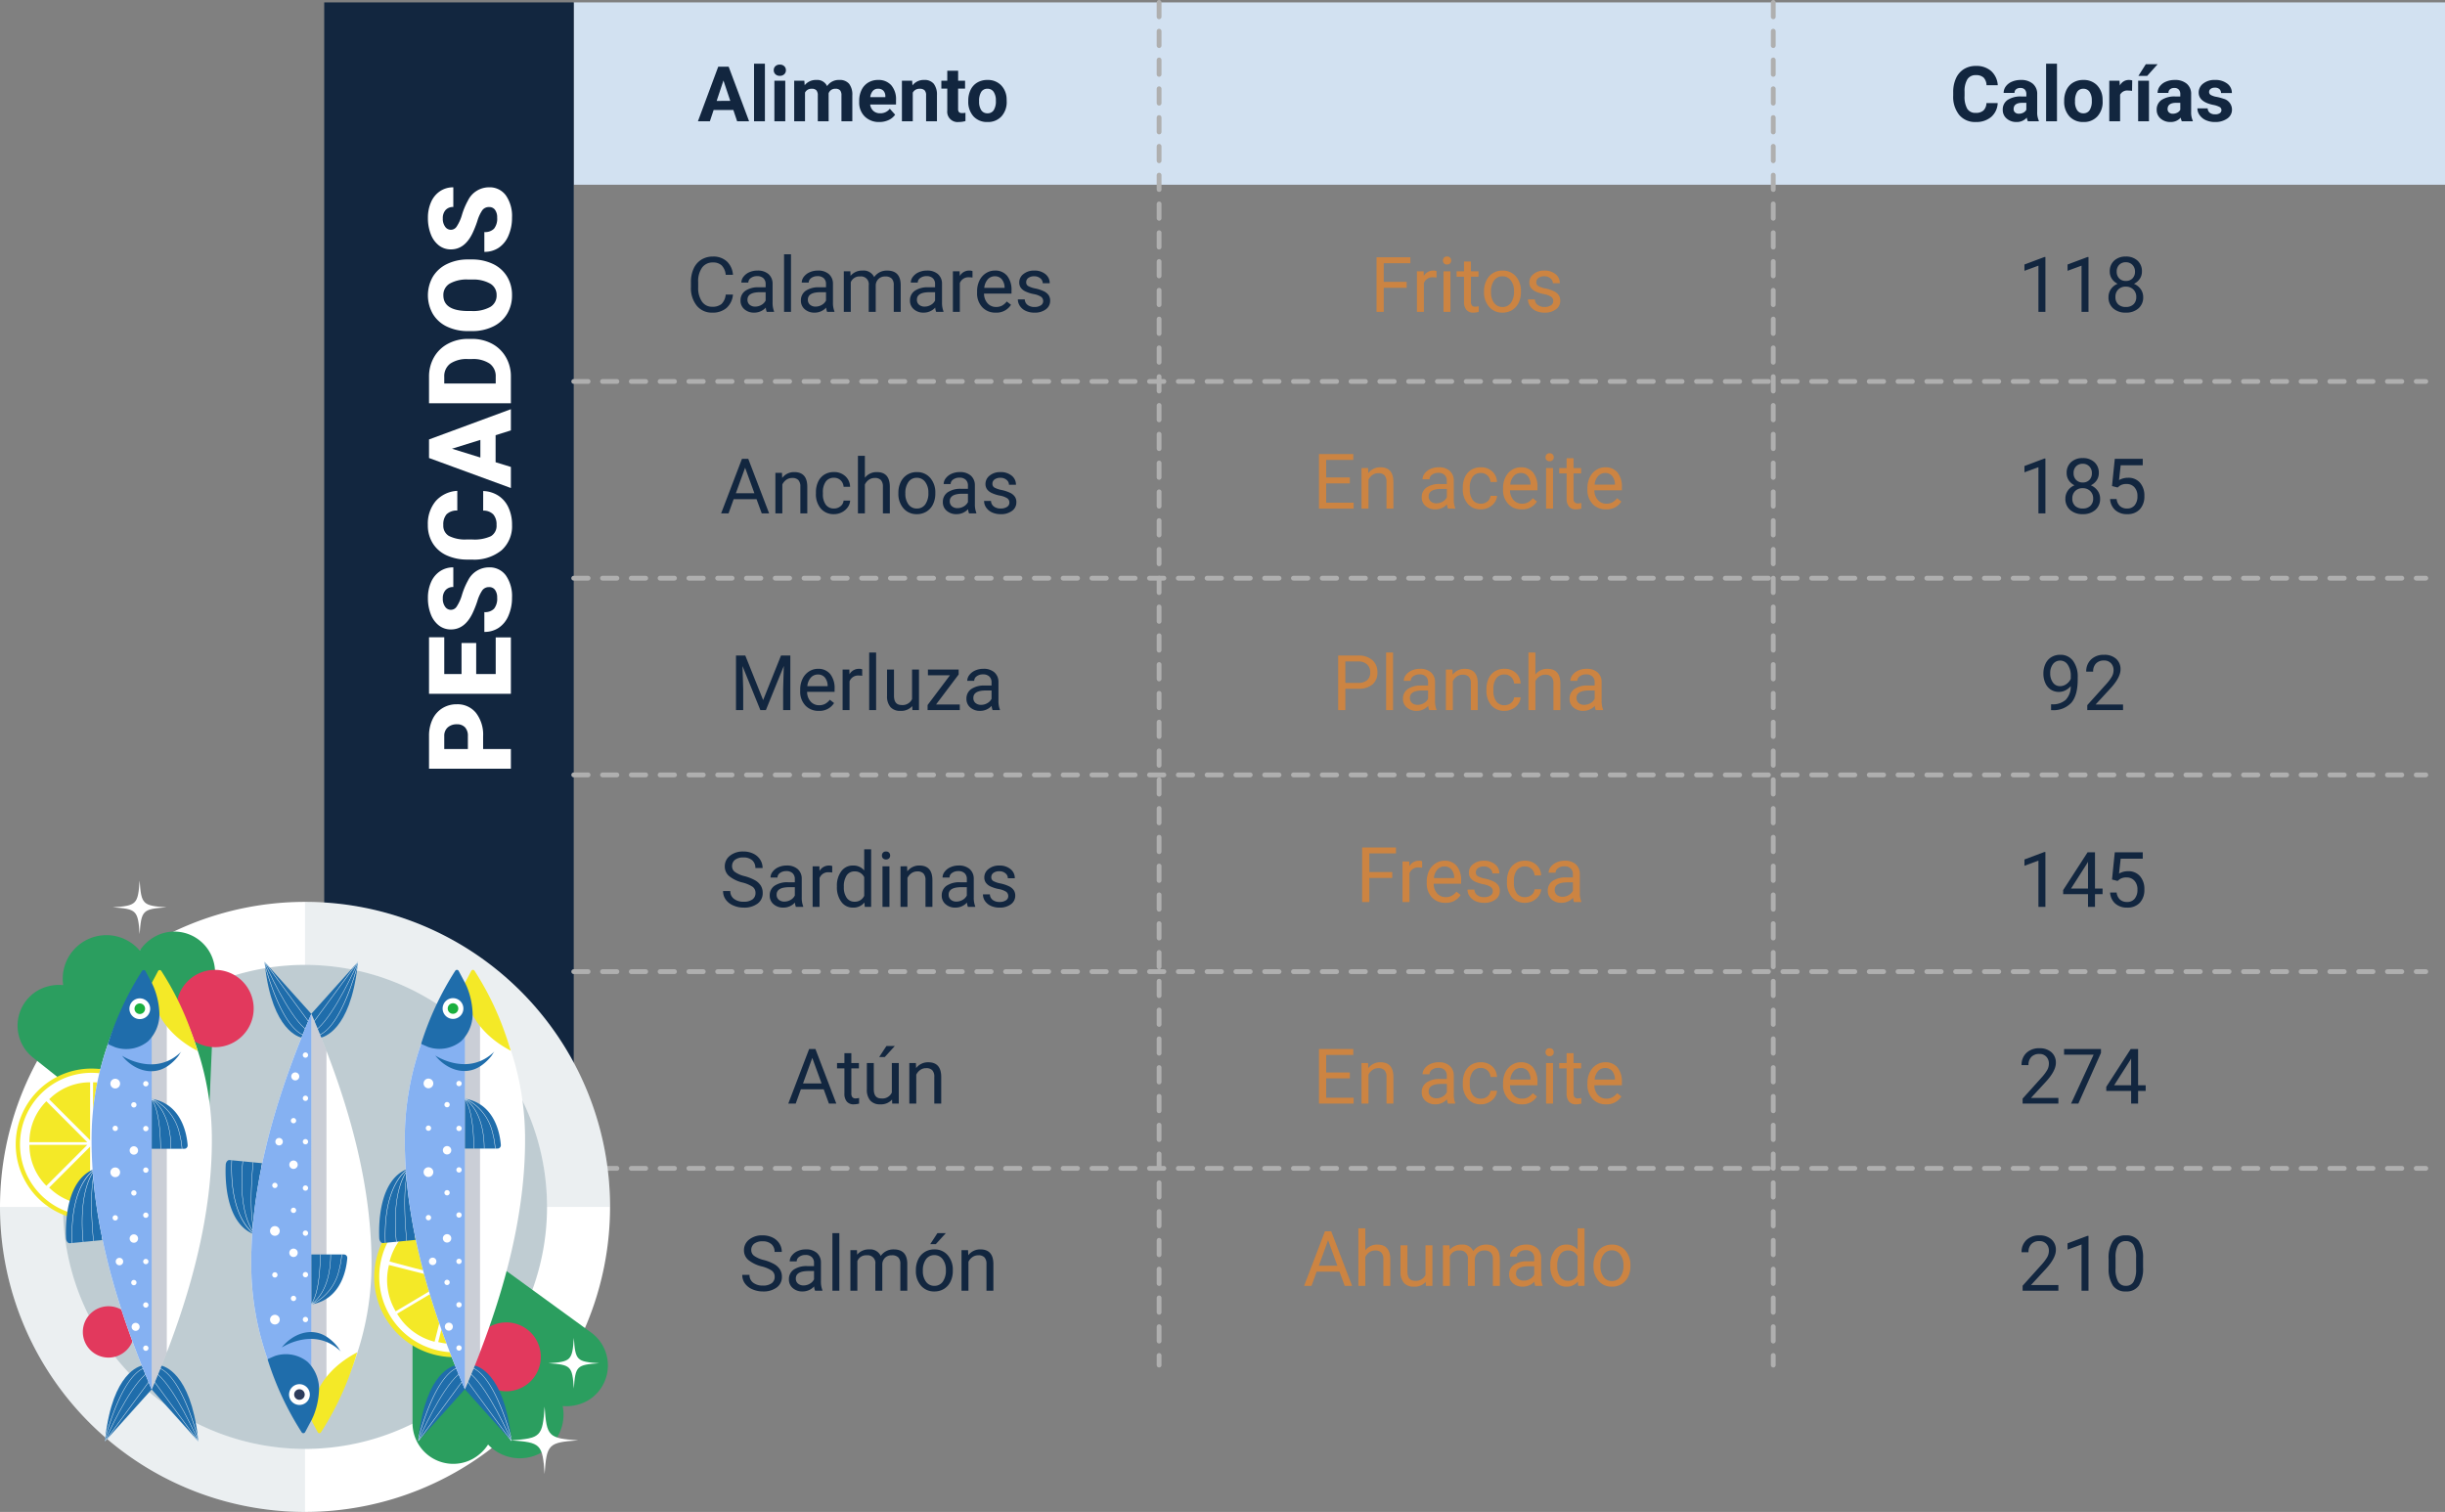 <svg xmlns="http://www.w3.org/2000/svg" xmlns:xlink="http://www.w3.org/1999/xlink" width="509.572" height="315.104" viewBox="0 0 509.572 315.104">
  <rect x="0" y="0" width="509.572" height="315.104" fill="#808080" stroke="none"/>
  <defs>
    <clipPath id="clip-path">
      <rect id="Rectángulo_405258" data-name="Rectángulo 405258" width="127.143" height="131.604" fill="none"/>
    </clipPath>
    <clipPath id="clip-path-3">
      <rect id="Rectángulo_405252" data-name="Rectángulo 405252" width="127.141" height="127.139" fill="none"/>
    </clipPath>
    <clipPath id="clip-path-4">
      <rect id="Rectángulo_405250" data-name="Rectángulo 405250" width="63.568" height="63.573" fill="none"/>
    </clipPath>
    <clipPath id="clip-path-5">
      <rect id="Rectángulo_405251" data-name="Rectángulo 405251" width="63.573" height="63.569" fill="none"/>
    </clipPath>
    <clipPath id="clip-path-6">
      <rect id="Rectángulo_405253" data-name="Rectángulo 405253" width="100.873" height="100.873" fill="none"/>
    </clipPath>
    <clipPath id="clip-path-7">
      <rect id="Rectángulo_405254" data-name="Rectángulo 405254" width="3.152" height="79.937" fill="none"/>
    </clipPath>
    <clipPath id="clip-path-8">
      <rect id="Rectángulo_405255" data-name="Rectángulo 405255" width="3.152" height="79.938" fill="none"/>
    </clipPath>
  </defs>
  <g id="Grupo_1107552" data-name="Grupo 1107552" transform="translate(-251.714 -7066.604)">
    <path id="Trazado_894715" data-name="Trazado 894715" d="M9.688-3.609A4.185,4.185,0,0,1,8.355-.824a4.365,4.365,0,0,1-2.98.98,4.008,4.008,0,0,1-3.23-1.445A5.815,5.815,0,0,1,.93-5.156V-6.25A6.481,6.481,0,0,1,1.5-9.039,4.231,4.231,0,0,1,3.1-10.887a4.47,4.47,0,0,1,2.406-.645A4.11,4.11,0,0,1,8.414-10.52a4.235,4.235,0,0,1,1.273,2.8H8.18a3.254,3.254,0,0,0-.848-1.969A2.569,2.569,0,0,0,5.508-10.3,2.685,2.685,0,0,0,3.254-9.234a4.875,4.875,0,0,0-.816,3.023v1.1a5.011,5.011,0,0,0,.773,2.945A2.5,2.5,0,0,0,5.375-1.07a2.887,2.887,0,0,0,1.918-.566A3.143,3.143,0,0,0,8.18-3.609ZM16.727,0a3.036,3.036,0,0,1-.2-.891A3.225,3.225,0,0,1,14.117.156a2.984,2.984,0,0,1-2.051-.707,2.287,2.287,0,0,1-.8-1.793,2.39,2.39,0,0,1,1-2.051,4.733,4.733,0,0,1,2.824-.73H16.5v-.664A1.623,1.623,0,0,0,16.047-7a1.821,1.821,0,0,0-1.336-.449,2.107,2.107,0,0,0-1.3.391,1.151,1.151,0,0,0-.523.945H11.438a2,2,0,0,1,.449-1.223,3.066,3.066,0,0,1,1.219-.934A4.1,4.1,0,0,1,14.8-8.609a3.342,3.342,0,0,1,2.289.73,2.635,2.635,0,0,1,.859,2.012v3.891a4.757,4.757,0,0,0,.3,1.852V0Zm-2.4-1.1a2.54,2.54,0,0,0,1.289-.352,2.127,2.127,0,0,0,.883-.914V-4.1H15.367q-2.656,0-2.656,1.555a1.316,1.316,0,0,0,.453,1.063A1.742,1.742,0,0,0,14.328-1.1ZM21.781,0H20.336V-12h1.445Zm7.531,0a3.036,3.036,0,0,1-.2-.891A3.225,3.225,0,0,1,26.7.156a2.984,2.984,0,0,1-2.051-.707,2.287,2.287,0,0,1-.8-1.793,2.39,2.39,0,0,1,1-2.051,4.733,4.733,0,0,1,2.824-.73h1.406v-.664A1.623,1.623,0,0,0,28.633-7,1.821,1.821,0,0,0,27.3-7.445a2.108,2.108,0,0,0-1.3.391,1.151,1.151,0,0,0-.523.945H24.023a2,2,0,0,1,.449-1.223,3.066,3.066,0,0,1,1.219-.934,4.1,4.1,0,0,1,1.691-.344,3.342,3.342,0,0,1,2.289.73,2.635,2.635,0,0,1,.859,2.012v3.891a4.757,4.757,0,0,0,.3,1.852V0Zm-2.4-1.1A2.54,2.54,0,0,0,28.2-1.453a2.127,2.127,0,0,0,.883-.914V-4.1H27.953Q25.3-4.1,25.3-2.547a1.316,1.316,0,0,0,.453,1.063A1.742,1.742,0,0,0,26.914-1.1Zm7.242-7.352.039.938A3.122,3.122,0,0,1,36.7-8.609,2.417,2.417,0,0,1,39.117-7.25a3.2,3.2,0,0,1,1.1-.984,3.242,3.242,0,0,1,1.6-.375q2.781,0,2.828,2.945V0H43.2V-5.578a1.941,1.941,0,0,0-.414-1.355,1.823,1.823,0,0,0-1.391-.449,1.916,1.916,0,0,0-1.336.48,1.949,1.949,0,0,0-.617,1.293V0H37.984V-5.539a1.613,1.613,0,0,0-1.8-1.844,1.934,1.934,0,0,0-1.945,1.211V0H32.789V-8.453ZM52.039,0a3.036,3.036,0,0,1-.2-.891A3.225,3.225,0,0,1,49.43.156a2.984,2.984,0,0,1-2.051-.707,2.287,2.287,0,0,1-.8-1.793,2.39,2.39,0,0,1,1-2.051,4.733,4.733,0,0,1,2.824-.73h1.406v-.664A1.623,1.623,0,0,0,51.359-7a1.821,1.821,0,0,0-1.336-.449,2.107,2.107,0,0,0-1.3.391,1.151,1.151,0,0,0-.523.945H46.75A2,2,0,0,1,47.2-7.332a3.066,3.066,0,0,1,1.219-.934,4.1,4.1,0,0,1,1.691-.344,3.342,3.342,0,0,1,2.289.73,2.635,2.635,0,0,1,.859,2.012v3.891a4.757,4.757,0,0,0,.3,1.852V0Zm-2.4-1.1a2.54,2.54,0,0,0,1.289-.352,2.127,2.127,0,0,0,.883-.914V-4.1H50.68q-2.656,0-2.656,1.555a1.316,1.316,0,0,0,.453,1.063A1.742,1.742,0,0,0,49.641-1.1Zm9.969-6.055a4.331,4.331,0,0,0-.711-.055A1.9,1.9,0,0,0,56.969-6V0H55.523V-8.453H56.93l.023.977a2.251,2.251,0,0,1,2.016-1.133,1.477,1.477,0,0,1,.641.109ZM64.445.156a3.693,3.693,0,0,1-2.8-1.129,4.19,4.19,0,0,1-1.078-3.02v-.266a5.073,5.073,0,0,1,.48-2.246,3.748,3.748,0,0,1,1.344-1.547,3.378,3.378,0,0,1,1.871-.559,3.166,3.166,0,0,1,2.563,1.086,4.7,4.7,0,0,1,.914,3.109v.6H62.016a3,3,0,0,0,.73,2.02,2.3,2.3,0,0,0,1.777.77,2.517,2.517,0,0,0,1.3-.312,3.259,3.259,0,0,0,.93-.828l.883.688A3.55,3.55,0,0,1,64.445.156Zm-.18-7.578a1.928,1.928,0,0,0-1.469.637A3.1,3.1,0,0,0,62.063-5H66.3v-.109A2.753,2.753,0,0,0,65.7-6.816,1.815,1.815,0,0,0,64.266-7.422Zm10.07,5.18a1.064,1.064,0,0,0-.441-.91,4.249,4.249,0,0,0-1.539-.559,7.277,7.277,0,0,1-1.742-.562,2.479,2.479,0,0,1-.953-.781,1.869,1.869,0,0,1-.309-1.078,2.193,2.193,0,0,1,.879-1.758,3.432,3.432,0,0,1,2.246-.719,3.532,3.532,0,0,1,2.332.742,2.357,2.357,0,0,1,.895,1.9H74.25a1.3,1.3,0,0,0-.5-1.023,1.888,1.888,0,0,0-1.27-.43,1.976,1.976,0,0,0-1.234.344,1.082,1.082,0,0,0-.445.9.877.877,0,0,0,.414.789,5.1,5.1,0,0,0,1.5.508,7.8,7.8,0,0,1,1.754.578,2.558,2.558,0,0,1,1,.809,1.988,1.988,0,0,1,.324,1.152,2.163,2.163,0,0,1-.906,1.816,3.8,3.8,0,0,1-2.352.684,4.257,4.257,0,0,1-1.8-.359,2.922,2.922,0,0,1-1.223-1A2.42,2.42,0,0,1,69.063-2.6h1.445a1.5,1.5,0,0,0,.582,1.152,2.258,2.258,0,0,0,1.434.426,2.331,2.331,0,0,0,1.316-.332A1.02,1.02,0,0,0,74.336-2.242Z" transform="translate(394.786 7131.604)" fill="#12263f"/>
    <path id="Trazado_894716" data-name="Trazado 894716" d="M7.6-2.969H2.836L1.766,0H.219L4.563-11.375H5.875L10.227,0H8.688ZM3.289-4.2H7.156L5.219-9.523ZM12.9-8.453l.047,1.063a3.08,3.08,0,0,1,2.531-1.219q2.68,0,2.7,3.023V0H16.734V-5.594a1.946,1.946,0,0,0-.418-1.352,1.675,1.675,0,0,0-1.277-.437,2.086,2.086,0,0,0-1.234.375,2.546,2.546,0,0,0-.828.984V0H11.531V-8.453ZM23.75-1.023A2.082,2.082,0,0,0,25.1-1.492a1.649,1.649,0,0,0,.641-1.172h1.367a2.621,2.621,0,0,1-.5,1.383,3.293,3.293,0,0,1-1.23,1.047A3.55,3.55,0,0,1,23.75.156,3.482,3.482,0,0,1,21-1a4.59,4.59,0,0,1-1.02-3.152v-.242a5.089,5.089,0,0,1,.453-2.2,3.451,3.451,0,0,1,1.3-1.492,3.7,3.7,0,0,1,2-.531,3.39,3.39,0,0,1,2.363.852,3.043,3.043,0,0,1,1,2.211H25.742a1.992,1.992,0,0,0-.621-1.348,1.932,1.932,0,0,0-1.379-.527,2.023,2.023,0,0,0-1.707.793,3.724,3.724,0,0,0-.605,2.293v.273a3.65,3.65,0,0,0,.6,2.25A2.033,2.033,0,0,0,23.75-1.023ZM30.18-7.43a3.073,3.073,0,0,1,2.5-1.18q2.68,0,2.7,3.023V0H33.938V-5.594a1.946,1.946,0,0,0-.418-1.352,1.675,1.675,0,0,0-1.277-.437,2.086,2.086,0,0,0-1.234.375,2.546,2.546,0,0,0-.828.984V0H28.734V-12H30.18ZM37.164-4.3a4.993,4.993,0,0,1,.488-2.234A3.643,3.643,0,0,1,39.012-8.07,3.7,3.7,0,0,1,41-8.609a3.565,3.565,0,0,1,2.793,1.2,4.6,4.6,0,0,1,1.066,3.18v.1a5.036,5.036,0,0,1-.473,2.215A3.589,3.589,0,0,1,43.035-.391a3.743,3.743,0,0,1-2.02.547,3.556,3.556,0,0,1-2.785-1.2A4.575,4.575,0,0,1,37.164-4.2Zm1.453.172a3.616,3.616,0,0,0,.652,2.258,2.088,2.088,0,0,0,1.746.852,2.075,2.075,0,0,0,1.75-.863A3.955,3.955,0,0,0,43.414-4.3a3.61,3.61,0,0,0-.66-2.254A2.1,2.1,0,0,0,41-7.422a2.075,2.075,0,0,0-1.727.852A3.925,3.925,0,0,0,38.617-4.133ZM51.891,0a3.036,3.036,0,0,1-.2-.891A3.225,3.225,0,0,1,49.281.156,2.984,2.984,0,0,1,47.23-.551a2.287,2.287,0,0,1-.8-1.793,2.39,2.39,0,0,1,1-2.051,4.733,4.733,0,0,1,2.824-.73h1.406v-.664A1.623,1.623,0,0,0,51.211-7a1.821,1.821,0,0,0-1.336-.449,2.107,2.107,0,0,0-1.3.391,1.151,1.151,0,0,0-.523.945H46.6a2,2,0,0,1,.449-1.223,3.066,3.066,0,0,1,1.219-.934,4.1,4.1,0,0,1,1.691-.344,3.342,3.342,0,0,1,2.289.73,2.635,2.635,0,0,1,.859,2.012v3.891a4.757,4.757,0,0,0,.3,1.852V0Zm-2.4-1.1a2.54,2.54,0,0,0,1.289-.352,2.127,2.127,0,0,0,.883-.914V-4.1H50.531q-2.656,0-2.656,1.555a1.316,1.316,0,0,0,.453,1.063A1.742,1.742,0,0,0,49.492-1.1ZM60.3-2.242a1.064,1.064,0,0,0-.441-.91,4.249,4.249,0,0,0-1.539-.559,7.277,7.277,0,0,1-1.742-.562,2.479,2.479,0,0,1-.953-.781,1.869,1.869,0,0,1-.309-1.078,2.193,2.193,0,0,1,.879-1.758,3.432,3.432,0,0,1,2.246-.719,3.532,3.532,0,0,1,2.332.742,2.357,2.357,0,0,1,.895,1.9H60.211a1.3,1.3,0,0,0-.5-1.023,1.888,1.888,0,0,0-1.27-.43,1.976,1.976,0,0,0-1.234.344,1.082,1.082,0,0,0-.445.9.877.877,0,0,0,.414.789,5.1,5.1,0,0,0,1.5.508,7.8,7.8,0,0,1,1.754.578,2.558,2.558,0,0,1,1,.809,1.988,1.988,0,0,1,.324,1.152,2.163,2.163,0,0,1-.906,1.816,3.8,3.8,0,0,1-2.352.684,4.257,4.257,0,0,1-1.8-.359,2.922,2.922,0,0,1-1.223-1A2.42,2.42,0,0,1,55.023-2.6h1.445a1.5,1.5,0,0,0,.582,1.152,2.258,2.258,0,0,0,1.434.426A2.331,2.331,0,0,0,59.8-1.355,1.02,1.02,0,0,0,60.3-2.242Z" transform="translate(401.786 7173.604)" fill="#12263f"/>
    <path id="Trazado_894717" data-name="Trazado 894717" d="M3.258-11.375,6.977-2.094,10.7-11.375h1.945V0h-1.5V-4.43l.141-4.781L7.547,0H6.4L2.672-9.187,2.82-4.43V0H1.32V-11.375ZM18.57.156a3.693,3.693,0,0,1-2.8-1.129A4.19,4.19,0,0,1,14.7-3.992v-.266a5.073,5.073,0,0,1,.48-2.246A3.748,3.748,0,0,1,16.52-8.051a3.378,3.378,0,0,1,1.871-.559,3.166,3.166,0,0,1,2.563,1.086,4.7,4.7,0,0,1,.914,3.109v.6H16.141a3,3,0,0,0,.73,2.02,2.3,2.3,0,0,0,1.777.77,2.517,2.517,0,0,0,1.3-.312,3.259,3.259,0,0,0,.93-.828l.883.688A3.55,3.55,0,0,1,18.57.156Zm-.18-7.578a1.928,1.928,0,0,0-1.469.637A3.1,3.1,0,0,0,16.188-5h4.234v-.109a2.753,2.753,0,0,0-.594-1.707A1.815,1.815,0,0,0,18.391-7.422Zm9.234.266a4.331,4.331,0,0,0-.711-.055A1.9,1.9,0,0,0,24.984-6V0H23.539V-8.453h1.406l.023.977a2.251,2.251,0,0,1,2.016-1.133,1.477,1.477,0,0,1,.641.109ZM30.523,0H29.078V-12h1.445Zm7.531-.836a3.07,3.07,0,0,1-2.477.992A2.628,2.628,0,0,1,33.52-.629,3.4,3.4,0,0,1,32.8-2.953v-5.5H34.25v5.461q0,1.922,1.563,1.922a2.163,2.163,0,0,0,2.2-1.234V-8.453h1.445V0H38.086Zm4.961-.344h4.945V0H41.25V-1.062l4.664-6.2H41.32v-1.2h6.406V-7.43ZM54.8,0a3.036,3.036,0,0,1-.2-.891A3.225,3.225,0,0,1,52.2.156a2.984,2.984,0,0,1-2.051-.707,2.287,2.287,0,0,1-.8-1.793,2.39,2.39,0,0,1,1-2.051,4.733,4.733,0,0,1,2.824-.73h1.406v-.664A1.623,1.623,0,0,0,54.125-7a1.821,1.821,0,0,0-1.336-.449,2.107,2.107,0,0,0-1.3.391,1.151,1.151,0,0,0-.523.945H49.516a2,2,0,0,1,.449-1.223,3.066,3.066,0,0,1,1.219-.934,4.1,4.1,0,0,1,1.691-.344,3.342,3.342,0,0,1,2.289.73,2.635,2.635,0,0,1,.859,2.012v3.891a4.757,4.757,0,0,0,.3,1.852V0Zm-2.4-1.1A2.54,2.54,0,0,0,53.7-1.453a2.127,2.127,0,0,0,.883-.914V-4.1H53.445q-2.656,0-2.656,1.555a1.316,1.316,0,0,0,.453,1.063A1.742,1.742,0,0,0,52.406-1.1Z" transform="translate(403.786 7214.604)" fill="#12263f"/>
    <path id="Trazado_894718" data-name="Trazado 894718" d="M4.672-5.07A7.053,7.053,0,0,1,1.863-6.434a2.6,2.6,0,0,1-.879-2,2.751,2.751,0,0,1,1.074-2.223,4.269,4.269,0,0,1,2.793-.879,4.66,4.66,0,0,1,2.09.453,3.436,3.436,0,0,1,1.422,1.25,3.2,3.2,0,0,1,.5,1.742H7.359A2.069,2.069,0,0,0,6.7-9.707a2.675,2.675,0,0,0-1.852-.59,2.736,2.736,0,0,0-1.73.488A1.628,1.628,0,0,0,2.5-8.453a1.465,1.465,0,0,0,.59,1.176A5.79,5.79,0,0,0,5.1-6.4a9.3,9.3,0,0,1,2.219.879A3.367,3.367,0,0,1,8.5-4.4a2.861,2.861,0,0,1,.387,1.508A2.658,2.658,0,0,1,7.813-.676,4.6,4.6,0,0,1,4.93.156,5.347,5.347,0,0,1,2.742-.293a3.681,3.681,0,0,1-1.566-1.23A3,3,0,0,1,.625-3.3H2.133a1.959,1.959,0,0,0,.762,1.629,3.207,3.207,0,0,0,2.035.6,2.948,2.948,0,0,0,1.82-.484,1.573,1.573,0,0,0,.633-1.32A1.545,1.545,0,0,0,6.8-4.168,6.755,6.755,0,0,0,4.672-5.07ZM15.8,0a3.036,3.036,0,0,1-.2-.891A3.225,3.225,0,0,1,13.2.156a2.984,2.984,0,0,1-2.051-.707,2.287,2.287,0,0,1-.8-1.793,2.39,2.39,0,0,1,1-2.051,4.733,4.733,0,0,1,2.824-.73h1.406v-.664A1.623,1.623,0,0,0,15.125-7a1.821,1.821,0,0,0-1.336-.449,2.107,2.107,0,0,0-1.3.391,1.151,1.151,0,0,0-.523.945H10.516a2,2,0,0,1,.449-1.223,3.066,3.066,0,0,1,1.219-.934,4.1,4.1,0,0,1,1.691-.344,3.342,3.342,0,0,1,2.289.73,2.635,2.635,0,0,1,.859,2.012v3.891a4.757,4.757,0,0,0,.3,1.852V0Zm-2.4-1.1A2.54,2.54,0,0,0,14.7-1.453a2.127,2.127,0,0,0,.883-.914V-4.1H14.445q-2.656,0-2.656,1.555a1.316,1.316,0,0,0,.453,1.063A1.742,1.742,0,0,0,13.406-1.1Zm9.969-6.055a4.331,4.331,0,0,0-.711-.055A1.9,1.9,0,0,0,20.734-6V0H19.289V-8.453H20.7l.023.977a2.251,2.251,0,0,1,2.016-1.133,1.477,1.477,0,0,1,.641.109ZM24.352-4.3a4.952,4.952,0,0,1,.922-3.129,2.915,2.915,0,0,1,2.414-1.184,2.932,2.932,0,0,1,2.352,1.016V-12h1.445V0H30.156l-.07-.906A2.943,2.943,0,0,1,27.672.156a2.887,2.887,0,0,1-2.395-1.2,5.008,5.008,0,0,1-.926-3.141Zm1.445.164a3.749,3.749,0,0,0,.594,2.25,1.92,1.92,0,0,0,1.641.813A2.108,2.108,0,0,0,30.039-2.3V-6.187a2.125,2.125,0,0,0-1.992-1.2,1.929,1.929,0,0,0-1.656.82A4.128,4.128,0,0,0,25.8-4.133ZM35.3,0H33.852V-8.453H35.3ZM33.734-10.7a.863.863,0,0,1,.215-.594.807.807,0,0,1,.637-.242.819.819,0,0,1,.641.242.854.854,0,0,1,.219.594.826.826,0,0,1-.219.586.834.834,0,0,1-.641.234.821.821,0,0,1-.637-.234A.834.834,0,0,1,33.734-10.7Zm5.242,2.242.047,1.063a3.08,3.08,0,0,1,2.531-1.219q2.68,0,2.7,3.023V0H42.813V-5.594a1.946,1.946,0,0,0-.418-1.352,1.675,1.675,0,0,0-1.277-.437,2.086,2.086,0,0,0-1.234.375,2.546,2.546,0,0,0-.828.984V0H37.609V-8.453ZM51.656,0a3.036,3.036,0,0,1-.2-.891A3.225,3.225,0,0,1,49.047.156,2.984,2.984,0,0,1,47-.551a2.287,2.287,0,0,1-.8-1.793,2.39,2.39,0,0,1,1-2.051,4.733,4.733,0,0,1,2.824-.73H51.43v-.664A1.623,1.623,0,0,0,50.977-7a1.821,1.821,0,0,0-1.336-.449,2.107,2.107,0,0,0-1.3.391,1.151,1.151,0,0,0-.523.945H46.367a2,2,0,0,1,.449-1.223,3.066,3.066,0,0,1,1.219-.934,4.1,4.1,0,0,1,1.691-.344,3.342,3.342,0,0,1,2.289.73,2.635,2.635,0,0,1,.859,2.012v3.891a4.757,4.757,0,0,0,.3,1.852V0Zm-2.4-1.1a2.54,2.54,0,0,0,1.289-.352,2.127,2.127,0,0,0,.883-.914V-4.1H50.3q-2.656,0-2.656,1.555a1.316,1.316,0,0,0,.453,1.063A1.742,1.742,0,0,0,49.258-1.1Zm10.8-1.141a1.064,1.064,0,0,0-.441-.91,4.249,4.249,0,0,0-1.539-.559,7.277,7.277,0,0,1-1.742-.562,2.479,2.479,0,0,1-.953-.781,1.869,1.869,0,0,1-.309-1.078,2.193,2.193,0,0,1,.879-1.758A3.432,3.432,0,0,1,58.2-8.609a3.532,3.532,0,0,1,2.332.742,2.357,2.357,0,0,1,.895,1.9H59.977a1.3,1.3,0,0,0-.5-1.023,1.888,1.888,0,0,0-1.27-.43,1.976,1.976,0,0,0-1.234.344,1.082,1.082,0,0,0-.445.9.877.877,0,0,0,.414.789,5.1,5.1,0,0,0,1.5.508,7.8,7.8,0,0,1,1.754.578,2.558,2.558,0,0,1,1,.809,1.988,1.988,0,0,1,.324,1.152A2.163,2.163,0,0,1,60.6-.527,3.8,3.8,0,0,1,58.25.156a4.257,4.257,0,0,1-1.8-.359,2.922,2.922,0,0,1-1.223-1A2.42,2.42,0,0,1,54.789-2.6h1.445a1.5,1.5,0,0,0,.582,1.152,2.258,2.258,0,0,0,1.434.426,2.331,2.331,0,0,0,1.316-.332A1.02,1.02,0,0,0,60.063-2.242Z" transform="translate(401.786 7255.604)" fill="#12263f"/>
    <path id="Trazado_894719" data-name="Trazado 894719" d="M7.6-2.969H2.836L1.766,0H.219L4.563-11.375H5.875L10.227,0H8.688ZM3.289-4.2H7.156L5.219-9.523Zm10.07-6.3v2.047h1.578v1.117H13.359v5.242a1.171,1.171,0,0,0,.211.762.888.888,0,0,0,.719.254,3.5,3.5,0,0,0,.688-.094V0a4.19,4.19,0,0,1-1.109.156A1.8,1.8,0,0,1,12.406-.43a2.517,2.517,0,0,1-.492-1.664V-7.336H10.375V-8.453h1.539V-10.5ZM21.844-.836a3.07,3.07,0,0,1-2.477.992,2.628,2.628,0,0,1-2.059-.785,3.4,3.4,0,0,1-.715-2.324v-5.5h1.445v5.461q0,1.922,1.563,1.922A2.163,2.163,0,0,0,21.8-2.3V-8.453H23.25V0H21.875ZM20.672-12h1.75L20.328-9.7H19.164Zm6.141,3.547.047,1.063a3.08,3.08,0,0,1,2.531-1.219q2.68,0,2.7,3.023V0H30.648V-5.594a1.946,1.946,0,0,0-.418-1.352,1.675,1.675,0,0,0-1.277-.437,2.086,2.086,0,0,0-1.234.375,2.546,2.546,0,0,0-.828.984V0H25.445V-8.453Z" transform="translate(415.786 7296.604)" fill="#12263f"/>
    <path id="Trazado_894720" data-name="Trazado 894720" d="M4.672-5.07A7.053,7.053,0,0,1,1.863-6.434a2.6,2.6,0,0,1-.879-2,2.751,2.751,0,0,1,1.074-2.223,4.269,4.269,0,0,1,2.793-.879,4.66,4.66,0,0,1,2.09.453,3.436,3.436,0,0,1,1.422,1.25,3.2,3.2,0,0,1,.5,1.742H7.359A2.069,2.069,0,0,0,6.7-9.707a2.675,2.675,0,0,0-1.852-.59,2.736,2.736,0,0,0-1.73.488A1.628,1.628,0,0,0,2.5-8.453a1.465,1.465,0,0,0,.59,1.176A5.79,5.79,0,0,0,5.1-6.4a9.3,9.3,0,0,1,2.219.879A3.367,3.367,0,0,1,8.5-4.4a2.861,2.861,0,0,1,.387,1.508A2.658,2.658,0,0,1,7.813-.676,4.6,4.6,0,0,1,4.93.156,5.347,5.347,0,0,1,2.742-.293a3.681,3.681,0,0,1-1.566-1.23A3,3,0,0,1,.625-3.3H2.133a1.959,1.959,0,0,0,.762,1.629,3.207,3.207,0,0,0,2.035.6,2.948,2.948,0,0,0,1.82-.484,1.573,1.573,0,0,0,.633-1.32A1.545,1.545,0,0,0,6.8-4.168,6.755,6.755,0,0,0,4.672-5.07ZM15.8,0a3.036,3.036,0,0,1-.2-.891A3.225,3.225,0,0,1,13.2.156a2.984,2.984,0,0,1-2.051-.707,2.287,2.287,0,0,1-.8-1.793,2.39,2.39,0,0,1,1-2.051,4.733,4.733,0,0,1,2.824-.73h1.406v-.664A1.623,1.623,0,0,0,15.125-7a1.821,1.821,0,0,0-1.336-.449,2.107,2.107,0,0,0-1.3.391,1.151,1.151,0,0,0-.523.945H10.516a2,2,0,0,1,.449-1.223,3.066,3.066,0,0,1,1.219-.934,4.1,4.1,0,0,1,1.691-.344,3.342,3.342,0,0,1,2.289.73,2.635,2.635,0,0,1,.859,2.012v3.891a4.757,4.757,0,0,0,.3,1.852V0Zm-2.4-1.1A2.54,2.54,0,0,0,14.7-1.453a2.127,2.127,0,0,0,.883-.914V-4.1H14.445q-2.656,0-2.656,1.555a1.316,1.316,0,0,0,.453,1.063A1.742,1.742,0,0,0,13.406-1.1ZM20.859,0H19.414V-12h1.445Zm3.672-8.453.039.938a3.122,3.122,0,0,1,2.508-1.094A2.417,2.417,0,0,1,29.492-7.25a3.2,3.2,0,0,1,1.1-.984,3.242,3.242,0,0,1,1.6-.375q2.781,0,2.828,2.945V0H33.57V-5.578a1.941,1.941,0,0,0-.414-1.355,1.823,1.823,0,0,0-1.391-.449,1.916,1.916,0,0,0-1.336.48,1.949,1.949,0,0,0-.617,1.293V0H28.359V-5.539a1.613,1.613,0,0,0-1.8-1.844,1.934,1.934,0,0,0-1.945,1.211V0H23.164V-8.453ZM36.813-4.3A4.993,4.993,0,0,1,37.3-6.539,3.643,3.643,0,0,1,38.66-8.07a3.7,3.7,0,0,1,1.988-.539,3.565,3.565,0,0,1,2.793,1.2,4.6,4.6,0,0,1,1.066,3.18v.1a5.036,5.036,0,0,1-.473,2.215A3.589,3.589,0,0,1,42.684-.391a3.743,3.743,0,0,1-2.02.547,3.556,3.556,0,0,1-2.785-1.2A4.575,4.575,0,0,1,36.813-4.2Zm1.453.172a3.616,3.616,0,0,0,.652,2.258,2.088,2.088,0,0,0,1.746.852,2.075,2.075,0,0,0,1.75-.863A3.955,3.955,0,0,0,43.063-4.3a3.61,3.61,0,0,0-.66-2.254,2.1,2.1,0,0,0-1.754-.863,2.075,2.075,0,0,0-1.727.852A3.925,3.925,0,0,0,38.266-4.133ZM41.3-12h1.75L40.961-9.7H39.8Zm6.383,3.547.047,1.063a3.08,3.08,0,0,1,2.531-1.219q2.68,0,2.7,3.023V0H51.523V-5.594a1.946,1.946,0,0,0-.418-1.352,1.675,1.675,0,0,0-1.277-.437,2.086,2.086,0,0,0-1.234.375,2.546,2.546,0,0,0-.828.984V0H46.32V-8.453Z" transform="translate(405.786 7335.604)" fill="#12263f"/>
    <path id="Trazado_894721" data-name="Trazado 894721" d="M-7.781,0H-9.234V-9.633l-2.914,1.07V-9.875l4.141-1.555h.227ZM1.2,0H-.25V-9.633l-2.914,1.07V-9.875L.977-11.43H1.2ZM12.336-8.406a2.641,2.641,0,0,1-.449,1.516,3.057,3.057,0,0,1-1.215,1.039,3.26,3.26,0,0,1,1.41,1.117A2.811,2.811,0,0,1,12.6-3.07a2.972,2.972,0,0,1-1,2.352A3.827,3.827,0,0,1,8.984.156,3.81,3.81,0,0,1,6.355-.723,2.986,2.986,0,0,1,5.367-3.07a2.9,2.9,0,0,1,.5-1.664A3.136,3.136,0,0,1,7.266-5.859,2.981,2.981,0,0,1,6.07-6.9a2.679,2.679,0,0,1-.437-1.508,2.94,2.94,0,0,1,.922-2.281,3.458,3.458,0,0,1,2.43-.844,3.461,3.461,0,0,1,2.426.844A2.934,2.934,0,0,1,12.336-8.406Zm-1.18,5.3a2.1,2.1,0,0,0-.605-1.555,2.147,2.147,0,0,0-1.582-.6A2.11,2.11,0,0,0,7.4-4.664,2.12,2.12,0,0,0,6.813-3.1a2.019,2.019,0,0,0,.574,1.523,2.2,2.2,0,0,0,1.6.555,2.2,2.2,0,0,0,1.594-.559A2.014,2.014,0,0,0,11.156-3.1ZM8.984-10.344a1.865,1.865,0,0,0-1.379.527,1.937,1.937,0,0,0-.527,1.434,1.928,1.928,0,0,0,.52,1.4,1.844,1.844,0,0,0,1.387.535,1.844,1.844,0,0,0,1.387-.535,1.928,1.928,0,0,0,.52-1.4A1.929,1.929,0,0,0,10.352-9.8,1.839,1.839,0,0,0,8.984-10.344Z" transform="translate(685.786 7131.604)" fill="#12263f"/>
    <path id="Trazado_894722" data-name="Trazado 894722" d="M7.594-5.023H2.82V0H1.32V-11.375H8.367v1.234H2.82V-6.25H7.594ZM13.82-7.156a4.331,4.331,0,0,0-.711-.055A1.9,1.9,0,0,0,11.18-6V0H9.734V-8.453h1.406l.023.977A2.251,2.251,0,0,1,13.18-8.609a1.477,1.477,0,0,1,.641.109ZM16.719,0H15.273V-8.453h1.445ZM15.156-10.7a.863.863,0,0,1,.215-.594.807.807,0,0,1,.637-.242.819.819,0,0,1,.641.242.854.854,0,0,1,.219.594.826.826,0,0,1-.219.586.834.834,0,0,1-.641.234.821.821,0,0,1-.637-.234A.834.834,0,0,1,15.156-10.7Zm5.836.2v2.047H22.57v1.117H20.992v5.242a1.171,1.171,0,0,0,.211.762.888.888,0,0,0,.719.254,3.5,3.5,0,0,0,.688-.094V0A4.19,4.19,0,0,1,21.5.156,1.8,1.8,0,0,1,20.039-.43a2.517,2.517,0,0,1-.492-1.664V-7.336H18.008V-8.453h1.539V-10.5Zm2.727,6.2a4.993,4.993,0,0,1,.488-2.234A3.643,3.643,0,0,1,25.566-8.07a3.7,3.7,0,0,1,1.988-.539,3.565,3.565,0,0,1,2.793,1.2,4.6,4.6,0,0,1,1.066,3.18v.1a5.036,5.036,0,0,1-.473,2.215A3.589,3.589,0,0,1,29.59-.391a3.743,3.743,0,0,1-2.02.547,3.556,3.556,0,0,1-2.785-1.2A4.575,4.575,0,0,1,23.719-4.2Zm1.453.172a3.616,3.616,0,0,0,.652,2.258,2.088,2.088,0,0,0,1.746.852,2.075,2.075,0,0,0,1.75-.863A3.955,3.955,0,0,0,29.969-4.3a3.61,3.61,0,0,0-.66-2.254,2.1,2.1,0,0,0-1.754-.863,2.075,2.075,0,0,0-1.727.852A3.925,3.925,0,0,0,25.172-4.133ZM38.148-2.242a1.064,1.064,0,0,0-.441-.91,4.249,4.249,0,0,0-1.539-.559,7.277,7.277,0,0,1-1.742-.562,2.479,2.479,0,0,1-.953-.781,1.869,1.869,0,0,1-.309-1.078,2.193,2.193,0,0,1,.879-1.758,3.432,3.432,0,0,1,2.246-.719,3.532,3.532,0,0,1,2.332.742,2.357,2.357,0,0,1,.895,1.9H38.063a1.3,1.3,0,0,0-.5-1.023,1.888,1.888,0,0,0-1.27-.43,1.976,1.976,0,0,0-1.234.344,1.082,1.082,0,0,0-.445.9.877.877,0,0,0,.414.789,5.1,5.1,0,0,0,1.5.508,7.8,7.8,0,0,1,1.754.578,2.558,2.558,0,0,1,1,.809,1.988,1.988,0,0,1,.324,1.152,2.163,2.163,0,0,1-.906,1.816,3.8,3.8,0,0,1-2.352.684,4.257,4.257,0,0,1-1.8-.359,2.922,2.922,0,0,1-1.223-1A2.42,2.42,0,0,1,32.875-2.6H34.32A1.5,1.5,0,0,0,34.9-1.449a2.258,2.258,0,0,0,1.434.426,2.331,2.331,0,0,0,1.316-.332A1.02,1.02,0,0,0,38.148-2.242Z" transform="translate(537.286 7131.604)" fill="#cc8442"/>
    <path id="Trazado_894723" data-name="Trazado 894723" d="M7.75-5.258H2.82v4.031H8.547V0H1.32V-11.375H8.469v1.234H2.82v3.656H7.75Zm3.8-3.2L11.6-7.391a3.08,3.08,0,0,1,2.531-1.219q2.68,0,2.7,3.023V0H15.391V-5.594a1.946,1.946,0,0,0-.418-1.352A1.675,1.675,0,0,0,13.7-7.383a2.086,2.086,0,0,0-1.234.375,2.546,2.546,0,0,0-.828.984V0H10.188V-8.453ZM28.2,0a3.036,3.036,0,0,1-.2-.891A3.225,3.225,0,0,1,25.586.156a2.984,2.984,0,0,1-2.051-.707,2.287,2.287,0,0,1-.8-1.793,2.39,2.39,0,0,1,1-2.051,4.733,4.733,0,0,1,2.824-.73h1.406v-.664A1.623,1.623,0,0,0,27.516-7a1.821,1.821,0,0,0-1.336-.449,2.108,2.108,0,0,0-1.3.391,1.151,1.151,0,0,0-.523.945H22.906a2,2,0,0,1,.449-1.223,3.066,3.066,0,0,1,1.219-.934,4.1,4.1,0,0,1,1.691-.344,3.342,3.342,0,0,1,2.289.73,2.635,2.635,0,0,1,.859,2.012v3.891a4.757,4.757,0,0,0,.3,1.852V0ZM25.8-1.1a2.54,2.54,0,0,0,1.289-.352,2.127,2.127,0,0,0,.883-.914V-4.1H26.836q-2.656,0-2.656,1.555a1.316,1.316,0,0,0,.453,1.063A1.742,1.742,0,0,0,25.8-1.1Zm9.273.078a2.082,2.082,0,0,0,1.352-.469,1.649,1.649,0,0,0,.641-1.172H38.43a2.621,2.621,0,0,1-.5,1.383A3.293,3.293,0,0,1,36.7-.234,3.55,3.55,0,0,1,35.07.156,3.482,3.482,0,0,1,32.324-1,4.59,4.59,0,0,1,31.3-4.148v-.242a5.089,5.089,0,0,1,.453-2.2,3.451,3.451,0,0,1,1.3-1.492,3.7,3.7,0,0,1,2-.531,3.39,3.39,0,0,1,2.363.852,3.043,3.043,0,0,1,1,2.211H37.063a1.992,1.992,0,0,0-.621-1.348,1.932,1.932,0,0,0-1.379-.527,2.023,2.023,0,0,0-1.707.793,3.724,3.724,0,0,0-.605,2.293v.273a3.65,3.65,0,0,0,.6,2.25A2.033,2.033,0,0,0,35.07-1.023ZM43.563.156a3.693,3.693,0,0,1-2.8-1.129,4.19,4.19,0,0,1-1.078-3.02v-.266a5.073,5.073,0,0,1,.48-2.246,3.748,3.748,0,0,1,1.344-1.547,3.378,3.378,0,0,1,1.871-.559,3.166,3.166,0,0,1,2.563,1.086,4.7,4.7,0,0,1,.914,3.109v.6H41.133a3,3,0,0,0,.73,2.02,2.3,2.3,0,0,0,1.777.77,2.517,2.517,0,0,0,1.3-.312,3.259,3.259,0,0,0,.93-.828l.883.688A3.55,3.55,0,0,1,43.563.156Zm-.18-7.578a1.928,1.928,0,0,0-1.469.637A3.1,3.1,0,0,0,41.18-5h4.234v-.109a2.753,2.753,0,0,0-.594-1.707A1.815,1.815,0,0,0,43.383-7.422ZM50.1,0H48.656V-8.453H50.1ZM48.539-10.7a.863.863,0,0,1,.215-.594.807.807,0,0,1,.637-.242.819.819,0,0,1,.641.242.854.854,0,0,1,.219.594.826.826,0,0,1-.219.586.834.834,0,0,1-.641.234.821.821,0,0,1-.637-.234A.834.834,0,0,1,48.539-10.7Zm5.836.2v2.047h1.578v1.117H54.375v5.242a1.171,1.171,0,0,0,.211.762.888.888,0,0,0,.719.254,3.5,3.5,0,0,0,.688-.094V0a4.19,4.19,0,0,1-1.109.156A1.8,1.8,0,0,1,53.422-.43a2.517,2.517,0,0,1-.492-1.664V-7.336H51.391V-8.453H52.93V-10.5ZM61.148.156a3.693,3.693,0,0,1-2.8-1.129,4.19,4.19,0,0,1-1.078-3.02v-.266a5.073,5.073,0,0,1,.48-2.246A3.748,3.748,0,0,1,59.1-8.051a3.378,3.378,0,0,1,1.871-.559,3.166,3.166,0,0,1,2.563,1.086,4.7,4.7,0,0,1,.914,3.109v.6H58.719a3,3,0,0,0,.73,2.02,2.3,2.3,0,0,0,1.777.77,2.517,2.517,0,0,0,1.3-.312,3.259,3.259,0,0,0,.93-.828l.883.688A3.55,3.55,0,0,1,61.148.156Zm-.18-7.578a1.928,1.928,0,0,0-1.469.637A3.1,3.1,0,0,0,58.766-5H63v-.109a2.753,2.753,0,0,0-.594-1.707A1.815,1.815,0,0,0,60.969-7.422Z" transform="translate(525.286 7172.604)" fill="#cc8442"/>
    <path id="Trazado_894724" data-name="Trazado 894724" d="M2.82-4.453V0H1.32V-11.375h4.2a4.215,4.215,0,0,1,2.926.953A3.231,3.231,0,0,1,9.5-7.9,3.189,3.189,0,0,1,8.465-5.348,4.4,4.4,0,0,1,5.5-4.453Zm0-1.227h2.7a2.7,2.7,0,0,0,1.844-.566A2.069,2.069,0,0,0,8-7.883a2.138,2.138,0,0,0-.641-1.625A2.528,2.528,0,0,0,5.6-10.141H2.82ZM12.758,0H11.313V-12h1.445Zm7.531,0a3.036,3.036,0,0,1-.2-.891A3.225,3.225,0,0,1,17.68.156a2.984,2.984,0,0,1-2.051-.707,2.287,2.287,0,0,1-.8-1.793,2.39,2.39,0,0,1,1-2.051,4.733,4.733,0,0,1,2.824-.73h1.406v-.664A1.623,1.623,0,0,0,19.609-7a1.821,1.821,0,0,0-1.336-.449,2.108,2.108,0,0,0-1.3.391,1.151,1.151,0,0,0-.523.945H15a2,2,0,0,1,.449-1.223,3.066,3.066,0,0,1,1.219-.934,4.1,4.1,0,0,1,1.691-.344,3.342,3.342,0,0,1,2.289.73,2.635,2.635,0,0,1,.859,2.012v3.891a4.757,4.757,0,0,0,.3,1.852V0Zm-2.4-1.1a2.54,2.54,0,0,0,1.289-.352,2.127,2.127,0,0,0,.883-.914V-4.1H18.93q-2.656,0-2.656,1.555a1.316,1.316,0,0,0,.453,1.063A1.742,1.742,0,0,0,17.891-1.1Zm7.25-7.352.047,1.063a3.08,3.08,0,0,1,2.531-1.219q2.68,0,2.7,3.023V0H28.977V-5.594a1.946,1.946,0,0,0-.418-1.352,1.675,1.675,0,0,0-1.277-.437,2.086,2.086,0,0,0-1.234.375,2.546,2.546,0,0,0-.828.984V0H23.773V-8.453Zm10.852,7.43a2.082,2.082,0,0,0,1.352-.469,1.649,1.649,0,0,0,.641-1.172h1.367a2.621,2.621,0,0,1-.5,1.383,3.293,3.293,0,0,1-1.23,1.047,3.55,3.55,0,0,1-1.629.391A3.482,3.482,0,0,1,33.246-1a4.59,4.59,0,0,1-1.02-3.152v-.242a5.089,5.089,0,0,1,.453-2.2,3.451,3.451,0,0,1,1.3-1.492,3.7,3.7,0,0,1,2-.531,3.39,3.39,0,0,1,2.363.852,3.043,3.043,0,0,1,1,2.211H37.984a1.992,1.992,0,0,0-.621-1.348,1.932,1.932,0,0,0-1.379-.527,2.023,2.023,0,0,0-1.707.793,3.724,3.724,0,0,0-.605,2.293v.273a3.65,3.65,0,0,0,.6,2.25A2.033,2.033,0,0,0,35.992-1.023Zm6.43-6.406a3.073,3.073,0,0,1,2.5-1.18q2.68,0,2.7,3.023V0H46.18V-5.594a1.946,1.946,0,0,0-.418-1.352,1.675,1.675,0,0,0-1.277-.437,2.086,2.086,0,0,0-1.234.375,2.546,2.546,0,0,0-.828.984V0H40.977V-12h1.445ZM55.008,0a3.036,3.036,0,0,1-.2-.891A3.225,3.225,0,0,1,52.4.156a2.984,2.984,0,0,1-2.051-.707,2.287,2.287,0,0,1-.8-1.793,2.39,2.39,0,0,1,1-2.051,4.733,4.733,0,0,1,2.824-.73h1.406v-.664A1.623,1.623,0,0,0,54.328-7a1.821,1.821,0,0,0-1.336-.449,2.107,2.107,0,0,0-1.3.391,1.151,1.151,0,0,0-.523.945H49.719a2,2,0,0,1,.449-1.223,3.066,3.066,0,0,1,1.219-.934,4.1,4.1,0,0,1,1.691-.344,3.342,3.342,0,0,1,2.289.73,2.635,2.635,0,0,1,.859,2.012v3.891a4.757,4.757,0,0,0,.3,1.852V0Zm-2.4-1.1A2.54,2.54,0,0,0,53.9-1.453a2.127,2.127,0,0,0,.883-.914V-4.1H53.648q-2.656,0-2.656,1.555a1.316,1.316,0,0,0,.453,1.063A1.742,1.742,0,0,0,52.609-1.1Z" transform="translate(529.286 7214.604)" fill="#cc8442"/>
    <path id="Trazado_894725" data-name="Trazado 894725" d="M7.594-5.023H2.82V0H1.32V-11.375H8.367v1.234H2.82V-6.25H7.594ZM13.82-7.156a4.331,4.331,0,0,0-.711-.055A1.9,1.9,0,0,0,11.18-6V0H9.734V-8.453h1.406l.023.977A2.251,2.251,0,0,1,13.18-8.609a1.477,1.477,0,0,1,.641.109ZM18.656.156a3.693,3.693,0,0,1-2.8-1.129,4.19,4.19,0,0,1-1.078-3.02v-.266a5.073,5.073,0,0,1,.48-2.246,3.748,3.748,0,0,1,1.344-1.547,3.378,3.378,0,0,1,1.871-.559,3.166,3.166,0,0,1,2.563,1.086,4.7,4.7,0,0,1,.914,3.109v.6H16.227a3,3,0,0,0,.73,2.02,2.3,2.3,0,0,0,1.777.77,2.517,2.517,0,0,0,1.3-.312,3.259,3.259,0,0,0,.93-.828l.883.688A3.55,3.55,0,0,1,18.656.156Zm-.18-7.578a1.928,1.928,0,0,0-1.469.637A3.1,3.1,0,0,0,16.273-5h4.234v-.109a2.753,2.753,0,0,0-.594-1.707A1.815,1.815,0,0,0,18.477-7.422Zm10.07,5.18a1.064,1.064,0,0,0-.441-.91,4.249,4.249,0,0,0-1.539-.559,7.277,7.277,0,0,1-1.742-.562,2.479,2.479,0,0,1-.953-.781,1.869,1.869,0,0,1-.309-1.078,2.193,2.193,0,0,1,.879-1.758,3.432,3.432,0,0,1,2.246-.719,3.532,3.532,0,0,1,2.332.742,2.357,2.357,0,0,1,.895,1.9H28.461a1.3,1.3,0,0,0-.5-1.023,1.888,1.888,0,0,0-1.27-.43,1.976,1.976,0,0,0-1.234.344,1.082,1.082,0,0,0-.445.9.877.877,0,0,0,.414.789,5.1,5.1,0,0,0,1.5.508,7.8,7.8,0,0,1,1.754.578,2.558,2.558,0,0,1,1,.809,1.988,1.988,0,0,1,.324,1.152,2.163,2.163,0,0,1-.906,1.816,3.8,3.8,0,0,1-2.352.684,4.257,4.257,0,0,1-1.8-.359,2.922,2.922,0,0,1-1.223-1A2.42,2.42,0,0,1,23.273-2.6h1.445A1.5,1.5,0,0,0,25.3-1.449a2.258,2.258,0,0,0,1.434.426,2.331,2.331,0,0,0,1.316-.332A1.02,1.02,0,0,0,28.547-2.242Zm6.719,1.219a2.082,2.082,0,0,0,1.352-.469,1.649,1.649,0,0,0,.641-1.172h1.367a2.621,2.621,0,0,1-.5,1.383,3.293,3.293,0,0,1-1.23,1.047,3.55,3.55,0,0,1-1.629.391A3.482,3.482,0,0,1,32.52-1,4.59,4.59,0,0,1,31.5-4.148v-.242a5.089,5.089,0,0,1,.453-2.2,3.451,3.451,0,0,1,1.3-1.492,3.7,3.7,0,0,1,2-.531,3.39,3.39,0,0,1,2.363.852,3.043,3.043,0,0,1,1,2.211H37.258a1.992,1.992,0,0,0-.621-1.348,1.932,1.932,0,0,0-1.379-.527,2.023,2.023,0,0,0-1.707.793,3.724,3.724,0,0,0-.605,2.293v.273a3.65,3.65,0,0,0,.6,2.25A2.033,2.033,0,0,0,35.266-1.023ZM45.469,0a3.036,3.036,0,0,1-.2-.891A3.225,3.225,0,0,1,42.859.156a2.984,2.984,0,0,1-2.051-.707,2.287,2.287,0,0,1-.8-1.793,2.39,2.39,0,0,1,1-2.051,4.733,4.733,0,0,1,2.824-.73h1.406v-.664A1.623,1.623,0,0,0,44.789-7a1.821,1.821,0,0,0-1.336-.449,2.107,2.107,0,0,0-1.3.391,1.151,1.151,0,0,0-.523.945H40.18a2,2,0,0,1,.449-1.223,3.066,3.066,0,0,1,1.219-.934,4.1,4.1,0,0,1,1.691-.344,3.342,3.342,0,0,1,2.289.73,2.635,2.635,0,0,1,.859,2.012v3.891a4.757,4.757,0,0,0,.3,1.852V0Zm-2.4-1.1a2.54,2.54,0,0,0,1.289-.352,2.127,2.127,0,0,0,.883-.914V-4.1H44.109q-2.656,0-2.656,1.555a1.316,1.316,0,0,0,.453,1.063A1.742,1.742,0,0,0,43.07-1.1Z" transform="translate(534.286 7254.604)" fill="#cc8442"/>
    <path id="Trazado_894726" data-name="Trazado 894726" d="M7.75-5.258H2.82v4.031H8.547V0H1.32V-11.375H8.469v1.234H2.82v3.656H7.75Zm3.8-3.2L11.6-7.391a3.08,3.08,0,0,1,2.531-1.219q2.68,0,2.7,3.023V0H15.391V-5.594a1.946,1.946,0,0,0-.418-1.352A1.675,1.675,0,0,0,13.7-7.383a2.086,2.086,0,0,0-1.234.375,2.546,2.546,0,0,0-.828.984V0H10.188V-8.453ZM28.2,0a3.036,3.036,0,0,1-.2-.891A3.225,3.225,0,0,1,25.586.156a2.984,2.984,0,0,1-2.051-.707,2.287,2.287,0,0,1-.8-1.793,2.39,2.39,0,0,1,1-2.051,4.733,4.733,0,0,1,2.824-.73h1.406v-.664A1.623,1.623,0,0,0,27.516-7a1.821,1.821,0,0,0-1.336-.449,2.108,2.108,0,0,0-1.3.391,1.151,1.151,0,0,0-.523.945H22.906a2,2,0,0,1,.449-1.223,3.066,3.066,0,0,1,1.219-.934,4.1,4.1,0,0,1,1.691-.344,3.342,3.342,0,0,1,2.289.73,2.635,2.635,0,0,1,.859,2.012v3.891a4.757,4.757,0,0,0,.3,1.852V0ZM25.8-1.1a2.54,2.54,0,0,0,1.289-.352,2.127,2.127,0,0,0,.883-.914V-4.1H26.836q-2.656,0-2.656,1.555a1.316,1.316,0,0,0,.453,1.063A1.742,1.742,0,0,0,25.8-1.1Zm9.273.078a2.082,2.082,0,0,0,1.352-.469,1.649,1.649,0,0,0,.641-1.172H38.43a2.621,2.621,0,0,1-.5,1.383A3.293,3.293,0,0,1,36.7-.234,3.55,3.55,0,0,1,35.07.156,3.482,3.482,0,0,1,32.324-1,4.59,4.59,0,0,1,31.3-4.148v-.242a5.089,5.089,0,0,1,.453-2.2,3.451,3.451,0,0,1,1.3-1.492,3.7,3.7,0,0,1,2-.531,3.39,3.39,0,0,1,2.363.852,3.043,3.043,0,0,1,1,2.211H37.063a1.992,1.992,0,0,0-.621-1.348,1.932,1.932,0,0,0-1.379-.527,2.023,2.023,0,0,0-1.707.793,3.724,3.724,0,0,0-.605,2.293v.273a3.65,3.65,0,0,0,.6,2.25A2.033,2.033,0,0,0,35.07-1.023ZM43.563.156a3.693,3.693,0,0,1-2.8-1.129,4.19,4.19,0,0,1-1.078-3.02v-.266a5.073,5.073,0,0,1,.48-2.246,3.748,3.748,0,0,1,1.344-1.547,3.378,3.378,0,0,1,1.871-.559,3.166,3.166,0,0,1,2.563,1.086,4.7,4.7,0,0,1,.914,3.109v.6H41.133a3,3,0,0,0,.73,2.02,2.3,2.3,0,0,0,1.777.77,2.517,2.517,0,0,0,1.3-.312,3.259,3.259,0,0,0,.93-.828l.883.688A3.55,3.55,0,0,1,43.563.156Zm-.18-7.578a1.928,1.928,0,0,0-1.469.637A3.1,3.1,0,0,0,41.18-5h4.234v-.109a2.753,2.753,0,0,0-.594-1.707A1.815,1.815,0,0,0,43.383-7.422ZM50.1,0H48.656V-8.453H50.1ZM48.539-10.7a.863.863,0,0,1,.215-.594.807.807,0,0,1,.637-.242.819.819,0,0,1,.641.242.854.854,0,0,1,.219.594.826.826,0,0,1-.219.586.834.834,0,0,1-.641.234.821.821,0,0,1-.637-.234A.834.834,0,0,1,48.539-10.7Zm5.836.2v2.047h1.578v1.117H54.375v5.242a1.171,1.171,0,0,0,.211.762.888.888,0,0,0,.719.254,3.5,3.5,0,0,0,.688-.094V0a4.19,4.19,0,0,1-1.109.156A1.8,1.8,0,0,1,53.422-.43a2.517,2.517,0,0,1-.492-1.664V-7.336H51.391V-8.453H52.93V-10.5ZM61.148.156a3.693,3.693,0,0,1-2.8-1.129,4.19,4.19,0,0,1-1.078-3.02v-.266a5.073,5.073,0,0,1,.48-2.246A3.748,3.748,0,0,1,59.1-8.051a3.378,3.378,0,0,1,1.871-.559,3.166,3.166,0,0,1,2.563,1.086,4.7,4.7,0,0,1,.914,3.109v.6H58.719a3,3,0,0,0,.73,2.02,2.3,2.3,0,0,0,1.777.77,2.517,2.517,0,0,0,1.3-.312,3.259,3.259,0,0,0,.93-.828l.883.688A3.55,3.55,0,0,1,61.148.156Zm-.18-7.578a1.928,1.928,0,0,0-1.469.637A3.1,3.1,0,0,0,58.766-5H63v-.109a2.753,2.753,0,0,0-.594-1.707A1.815,1.815,0,0,0,60.969-7.422Z" transform="translate(525.286 7296.604)" fill="#cc8442"/>
    <path id="Trazado_894727" data-name="Trazado 894727" d="M7.6-2.969H2.836L1.766,0H.219L4.563-11.375H5.875L10.227,0H8.688ZM3.289-4.2H7.156L5.219-9.523ZM12.977-7.43a3.073,3.073,0,0,1,2.5-1.18q2.68,0,2.7,3.023V0H16.734V-5.594a1.946,1.946,0,0,0-.418-1.352,1.675,1.675,0,0,0-1.277-.437,2.086,2.086,0,0,0-1.234.375,2.546,2.546,0,0,0-.828.984V0H11.531V-12h1.445ZM25.563-.836a3.07,3.07,0,0,1-2.477.992,2.628,2.628,0,0,1-2.059-.785,3.4,3.4,0,0,1-.715-2.324v-5.5h1.445v5.461q0,1.922,1.563,1.922a2.163,2.163,0,0,0,2.2-1.234V-8.453h1.445V0H25.594Zm4.961-7.617.039.938A3.122,3.122,0,0,1,33.07-8.609,2.417,2.417,0,0,1,35.484-7.25a3.2,3.2,0,0,1,1.1-.984,3.242,3.242,0,0,1,1.6-.375q2.781,0,2.828,2.945V0H39.563V-5.578a1.941,1.941,0,0,0-.414-1.355,1.823,1.823,0,0,0-1.391-.449,1.916,1.916,0,0,0-1.336.48A1.949,1.949,0,0,0,35.8-5.609V0H34.352V-5.539a1.613,1.613,0,0,0-1.8-1.844A1.934,1.934,0,0,0,30.6-6.172V0H29.156V-8.453ZM48.406,0a3.036,3.036,0,0,1-.2-.891A3.225,3.225,0,0,1,45.8.156a2.984,2.984,0,0,1-2.051-.707,2.287,2.287,0,0,1-.8-1.793,2.39,2.39,0,0,1,1-2.051,4.733,4.733,0,0,1,2.824-.73H48.18v-.664A1.623,1.623,0,0,0,47.727-7a1.821,1.821,0,0,0-1.336-.449,2.107,2.107,0,0,0-1.3.391,1.151,1.151,0,0,0-.523.945H43.117a2,2,0,0,1,.449-1.223,3.066,3.066,0,0,1,1.219-.934,4.1,4.1,0,0,1,1.691-.344,3.342,3.342,0,0,1,2.289.73,2.635,2.635,0,0,1,.859,2.012v3.891a4.757,4.757,0,0,0,.3,1.852V0Zm-2.4-1.1A2.54,2.54,0,0,0,47.3-1.453a2.127,2.127,0,0,0,.883-.914V-4.1H47.047q-2.656,0-2.656,1.555a1.316,1.316,0,0,0,.453,1.063A1.742,1.742,0,0,0,46.008-1.1Zm5.531-3.2a4.952,4.952,0,0,1,.922-3.129,2.915,2.915,0,0,1,2.414-1.184,2.932,2.932,0,0,1,2.352,1.016V-12h1.445V0H57.344l-.07-.906A2.943,2.943,0,0,1,54.859.156a2.887,2.887,0,0,1-2.395-1.2,5.008,5.008,0,0,1-.926-3.141Zm1.445.164a3.749,3.749,0,0,0,.594,2.25,1.92,1.92,0,0,0,1.641.813A2.108,2.108,0,0,0,57.227-2.3V-6.187a2.125,2.125,0,0,0-1.992-1.2,1.929,1.929,0,0,0-1.656.82A4.128,4.128,0,0,0,52.984-4.133ZM60.531-4.3a4.993,4.993,0,0,1,.488-2.234A3.643,3.643,0,0,1,62.379-8.07a3.7,3.7,0,0,1,1.988-.539,3.565,3.565,0,0,1,2.793,1.2,4.6,4.6,0,0,1,1.066,3.18v.1a5.036,5.036,0,0,1-.473,2.215A3.589,3.589,0,0,1,66.4-.391a3.743,3.743,0,0,1-2.02.547,3.556,3.556,0,0,1-2.785-1.2A4.575,4.575,0,0,1,60.531-4.2Zm1.453.172a3.616,3.616,0,0,0,.652,2.258,2.088,2.088,0,0,0,1.746.852,2.075,2.075,0,0,0,1.75-.863A3.955,3.955,0,0,0,66.781-4.3a3.61,3.61,0,0,0-.66-2.254,2.1,2.1,0,0,0-1.754-.863,2.075,2.075,0,0,0-1.727.852A3.925,3.925,0,0,0,61.984-4.133Z" transform="translate(523.286 7334.604)" fill="#cc8442"/>
    <path id="Trazado_894728" data-name="Trazado 894728" d="M-7.781,0H-9.234V-9.633l-2.914,1.07V-9.875l4.141-1.555h.227ZM3.352-8.406A2.641,2.641,0,0,1,2.9-6.891,3.057,3.057,0,0,1,1.688-5.852,3.26,3.26,0,0,1,3.1-4.734a2.811,2.811,0,0,1,.52,1.664,2.972,2.972,0,0,1-1,2.352A3.827,3.827,0,0,1,0,.156,3.81,3.81,0,0,1-2.629-.723,2.986,2.986,0,0,1-3.617-3.07a2.9,2.9,0,0,1,.5-1.664A3.136,3.136,0,0,1-1.719-5.859,2.981,2.981,0,0,1-2.914-6.9a2.679,2.679,0,0,1-.437-1.508,2.94,2.94,0,0,1,.922-2.281A3.458,3.458,0,0,1,0-11.531a3.461,3.461,0,0,1,2.426.844A2.934,2.934,0,0,1,3.352-8.406ZM2.172-3.1a2.1,2.1,0,0,0-.605-1.555,2.147,2.147,0,0,0-1.582-.6,2.11,2.11,0,0,0-1.566.594A2.12,2.12,0,0,0-2.172-3.1,2.019,2.019,0,0,0-1.6-1.578,2.2,2.2,0,0,0,0-1.023a2.2,2.2,0,0,0,1.594-.559A2.014,2.014,0,0,0,2.172-3.1ZM0-10.344a1.865,1.865,0,0,0-1.379.527,1.937,1.937,0,0,0-.527,1.434,1.928,1.928,0,0,0,.52,1.4A1.844,1.844,0,0,0,0-6.445,1.844,1.844,0,0,0,1.387-6.98a1.928,1.928,0,0,0,.52-1.4A1.929,1.929,0,0,0,1.367-9.8,1.839,1.839,0,0,0,0-10.344ZM6.1-5.7l.578-5.672h5.828v1.336h-4.6l-.344,3.1a3.671,3.671,0,0,1,1.9-.492A3.138,3.138,0,0,1,11.93-6.4a4.026,4.026,0,0,1,.914,2.777,3.886,3.886,0,0,1-.949,2.77A3.46,3.46,0,0,1,9.242.156,3.6,3.6,0,0,1,6.781-.68,3.337,3.337,0,0,1,5.7-2.992H7.063a2.3,2.3,0,0,0,.7,1.473,2.162,2.162,0,0,0,1.484.5,1.95,1.95,0,0,0,1.582-.687,2.874,2.874,0,0,0,.574-1.9,2.638,2.638,0,0,0-.621-1.832,2.113,2.113,0,0,0-1.652-.691,2.383,2.383,0,0,0-1.484.414l-.383.313Z" transform="translate(685.786 7173.604)" fill="#12263f"/>
    <path id="Trazado_894729" data-name="Trazado 894729" d="M-2.5-5a3.536,3.536,0,0,1-1.082.867A2.936,2.936,0,0,1-4.961-3.8a3.031,3.031,0,0,1-1.715-.484A3.149,3.149,0,0,1-7.8-5.652a4.648,4.648,0,0,1-.4-1.941A4.735,4.735,0,0,1-7.77-9.648a3.185,3.185,0,0,1,1.23-1.4,3.509,3.509,0,0,1,1.859-.484A3.177,3.177,0,0,1-2.02-10.27a5.5,5.5,0,0,1,.973,3.441v.422q0,3.32-1.312,4.848A5.043,5.043,0,0,1-6.32.008H-6.6V-1.211h.3a3.974,3.974,0,0,0,2.75-.934A4.011,4.011,0,0,0-2.5-5ZM-4.727-5a2.232,2.232,0,0,0,1.34-.445,2.625,2.625,0,0,0,.895-1.1v-.578a3.977,3.977,0,0,0-.617-2.312,1.842,1.842,0,0,0-1.562-.891A1.856,1.856,0,0,0-6.2-9.6a3.013,3.013,0,0,0-.578,1.926,3.136,3.136,0,0,0,.559,1.918A1.769,1.769,0,0,0-4.727-5ZM8.4,0H.945V-1.039L4.883-5.414A9.354,9.354,0,0,0,6.09-7.027a2.693,2.693,0,0,0,.332-1.285,2.041,2.041,0,0,0-.539-1.461,1.885,1.885,0,0,0-1.437-.57A2.232,2.232,0,0,0,2.77-9.73a2.343,2.343,0,0,0-.6,1.707H.727a3.355,3.355,0,0,1,1.012-2.539,3.751,3.751,0,0,1,2.707-.969,3.6,3.6,0,0,1,2.508.832,2.838,2.838,0,0,1,.922,2.215q0,1.68-2.141,4L2.688-1.18H8.4Z" transform="translate(685.786 7214.604)" fill="#12263f"/>
    <path id="Trazado_894730" data-name="Trazado 894730" d="M-7.781,0H-9.234V-9.633l-2.914,1.07V-9.875l4.141-1.555h.227ZM2.555-3.82H4.133v1.18H2.555V0H1.1V-2.641h-5.18v-.852l5.094-7.883H2.555Zm-4.992,0H1.1V-9.4L.93-9.086ZM6.1-5.7l.578-5.672h5.828v1.336h-4.6l-.344,3.1a3.671,3.671,0,0,1,1.9-.492A3.138,3.138,0,0,1,11.93-6.4a4.026,4.026,0,0,1,.914,2.777,3.886,3.886,0,0,1-.949,2.77A3.46,3.46,0,0,1,9.242.156,3.6,3.6,0,0,1,6.781-.68,3.337,3.337,0,0,1,5.7-2.992H7.063a2.3,2.3,0,0,0,.7,1.473,2.162,2.162,0,0,0,1.484.5,1.95,1.95,0,0,0,1.582-.687,2.874,2.874,0,0,0,.574-1.9,2.638,2.638,0,0,0-.621-1.832,2.113,2.113,0,0,0-1.652-.691,2.383,2.383,0,0,0-1.484.414l-.383.313Z" transform="translate(685.786 7255.604)" fill="#12263f"/>
    <path id="Trazado_894731" data-name="Trazado 894731" d="M-5.078,0h-7.453V-1.039l3.938-4.375A9.354,9.354,0,0,0-7.387-7.027a2.693,2.693,0,0,0,.332-1.285,2.041,2.041,0,0,0-.539-1.461,1.885,1.885,0,0,0-1.437-.57,2.232,2.232,0,0,0-1.676.613,2.343,2.343,0,0,0-.6,1.707H-12.75a3.355,3.355,0,0,1,1.012-2.539,3.751,3.751,0,0,1,2.707-.969,3.6,3.6,0,0,1,2.508.832A2.838,2.838,0,0,1-5.6-8.484q0,1.68-2.141,4l-3.047,3.3h5.711ZM3.8-10.562-.914,0H-2.43l4.7-10.187H-3.891v-1.187H3.8ZM11.539-3.82h1.578v1.18H11.539V0H10.086V-2.641H4.906v-.852L10-11.375h1.539Zm-4.992,0h3.539V-9.4l-.172.313Z" transform="translate(685.786 7296.604)" fill="#12263f"/>
    <path id="Trazado_894732" data-name="Trazado 894732" d="M-5.078,0h-7.453V-1.039l3.938-4.375A9.354,9.354,0,0,0-7.387-7.027a2.693,2.693,0,0,0,.332-1.285,2.041,2.041,0,0,0-.539-1.461,1.885,1.885,0,0,0-1.437-.57,2.232,2.232,0,0,0-1.676.613,2.343,2.343,0,0,0-.6,1.707H-12.75a3.355,3.355,0,0,1,1.012-2.539,3.751,3.751,0,0,1,2.707-.969,3.6,3.6,0,0,1,2.508.832A2.838,2.838,0,0,1-5.6-8.484q0,1.68-2.141,4l-3.047,3.3h5.711ZM1.2,0H-.25V-9.633l-2.914,1.07V-9.875L.977-11.43H1.2ZM12.57-4.852A6.61,6.61,0,0,1,11.7-1.078,3.084,3.084,0,0,1,8.992.156,3.107,3.107,0,0,1,6.3-1.051a6.274,6.274,0,0,1-.906-3.605v-1.93a6.463,6.463,0,0,1,.867-3.727,3.108,3.108,0,0,1,2.719-1.219,3.136,3.136,0,0,1,2.7,1.176,6.237,6.237,0,0,1,.891,3.629ZM11.125-6.828A5.3,5.3,0,0,0,10.609-9.5a1.775,1.775,0,0,0-1.633-.84,1.751,1.751,0,0,0-1.617.836,5.171,5.171,0,0,0-.523,2.57v2.313A5.381,5.381,0,0,0,7.371-1.9a1.771,1.771,0,0,0,1.621.879,1.747,1.747,0,0,0,1.59-.828,5.186,5.186,0,0,0,.543-2.609Z" transform="translate(685.786 7335.604)" fill="#12263f"/>
    <path id="Trazado_894733" data-name="Trazado 894733" d="M0,0H390V38H0Z" transform="translate(371.286 7067.104)" fill="#d2e1f1"/>
    <path id="Trazado_894734" data-name="Trazado 894734" d="M0,0H284V52H0Z" transform="translate(319.286 7351.104) rotate(-90)" fill="#12263f"/>
    <path id="Trazado_894735" data-name="Trazado 894735" d="M0,0V284" transform="translate(493.286 7067.104)" fill="none" stroke="#afafaf" stroke-linecap="round" stroke-width="1" stroke-dasharray="3"/>
    <path id="Trazado_894736" data-name="Trazado 894736" d="M0,0H386" transform="translate(371.286 7146.104)" fill="none" stroke="#afafaf" stroke-linecap="round" stroke-width="1" stroke-dasharray="3"/>
    <path id="Trazado_894737" data-name="Trazado 894737" d="M0,0H386" transform="translate(371.286 7228.104)" fill="none" stroke="#afafaf" stroke-linecap="round" stroke-width="1" stroke-dasharray="3"/>
    <path id="Trazado_894738" data-name="Trazado 894738" d="M0,0H386" transform="translate(371.286 7187.104)" fill="none" stroke="#afafaf" stroke-linecap="round" stroke-width="1" stroke-dasharray="3"/>
    <path id="Trazado_894739" data-name="Trazado 894739" d="M0,0H386" transform="translate(371.286 7269.104)" fill="none" stroke="#afafaf" stroke-linecap="round" stroke-width="1" stroke-dasharray="3"/>
    <path id="Trazado_894740" data-name="Trazado 894740" d="M0,0H386" transform="translate(371.286 7310.104)" fill="none" stroke="#afafaf" stroke-linecap="round" stroke-width="1" stroke-dasharray="3"/>
    <path id="Trazado_894741" data-name="Trazado 894741" d="M0,0V284" transform="translate(621.286 7067.104)" fill="none" stroke="#afafaf" stroke-linecap="round" stroke-width="1" stroke-dasharray="3"/>
    <path id="Trazado_894742" data-name="Trazado 894742" d="M7.438-2.344H3.328L2.547,0H.055L4.289-11.375H6.461L10.719,0H8.227Zm-3.477-1.9H6.8L5.375-8.5ZM14.016,0H11.75V-12h2.266Zm4.242,0H15.992V-8.453h2.266Zm-2.4-10.641a1.112,1.112,0,0,1,.34-.836,1.277,1.277,0,0,1,.926-.328,1.28,1.28,0,0,1,.922.328,1.105,1.105,0,0,1,.344.836,1.108,1.108,0,0,1-.348.844,1.283,1.283,0,0,1-.918.328,1.283,1.283,0,0,1-.918-.328A1.108,1.108,0,0,1,15.859-10.641Zm6.375,2.188.07.945a2.971,2.971,0,0,1,2.43-1.1A2.255,2.255,0,0,1,26.977-7.32a2.9,2.9,0,0,1,2.539-1.289,2.521,2.521,0,0,1,2.047.8,3.681,3.681,0,0,1,.672,2.41V0H29.969V-5.391a1.61,1.61,0,0,0-.281-1.051,1.246,1.246,0,0,0-.992-.332,1.409,1.409,0,0,0-1.406.969L27.3,0H25.039V-5.383a1.59,1.59,0,0,0-.289-1.062,1.259,1.259,0,0,0-.984-.328,1.463,1.463,0,0,0-1.391.8V0H20.117V-8.453ZM37.859.156A4.15,4.15,0,0,1,34.832-.984a4.054,4.054,0,0,1-1.168-3.039v-.219a5.106,5.106,0,0,1,.492-2.277,3.612,3.612,0,0,1,1.395-1.547,3.914,3.914,0,0,1,2.059-.543,3.508,3.508,0,0,1,2.73,1.094,4.444,4.444,0,0,1,1,3.1v.922H35.953a2.1,2.1,0,0,0,.66,1.328,2,2,0,0,0,1.395.5,2.437,2.437,0,0,0,2.039-.945l1.109,1.242A3.389,3.389,0,0,1,39.781-.246,4.511,4.511,0,0,1,37.859.156ZM37.6-6.781a1.414,1.414,0,0,0-1.09.453,2.341,2.341,0,0,0-.535,1.3h3.141v-.18a1.669,1.669,0,0,0-.406-1.16A1.459,1.459,0,0,0,37.6-6.781ZM44.7-8.453l.07.977A2.951,2.951,0,0,1,47.2-8.609a2.453,2.453,0,0,1,2,.789,3.682,3.682,0,0,1,.672,2.359V0H47.609V-5.406A1.465,1.465,0,0,0,47.3-6.449a1.4,1.4,0,0,0-1.039-.324,1.553,1.553,0,0,0-1.43.813V0H42.57V-8.453Zm9.586-2.078v2.078h1.445V-6.8H54.281v4.219a1.007,1.007,0,0,0,.18.672.9.9,0,0,0,.688.2,3.6,3.6,0,0,0,.664-.055V-.047a4.648,4.648,0,0,1-1.367.2,2.156,2.156,0,0,1-2.422-2.4V-6.8H50.789V-8.453h1.234v-2.078ZM56.4-4.3a5.013,5.013,0,0,1,.484-2.242A3.546,3.546,0,0,1,58.277-8.07a4.069,4.069,0,0,1,2.113-.539,3.849,3.849,0,0,1,2.793,1.047,4.2,4.2,0,0,1,1.207,2.844l.016.578A4.418,4.418,0,0,1,63.32-1.02,3.775,3.775,0,0,1,60.406.156a3.793,3.793,0,0,1-2.918-1.172A4.5,4.5,0,0,1,56.4-4.2Zm2.258.164a3.151,3.151,0,0,0,.453,1.84,1.5,1.5,0,0,0,1.3.637,1.5,1.5,0,0,0,1.281-.629A3.448,3.448,0,0,0,62.148-4.3a3.12,3.12,0,0,0-.461-1.828,1.5,1.5,0,0,0-1.3-.648,1.475,1.475,0,0,0-1.281.645A3.506,3.506,0,0,0,58.656-4.141Z" transform="translate(397.116 7091.876)" fill="#12263f"/>
    <path id="Trazado_894743" data-name="Trazado 894743" d="M9.945-3.789A4.025,4.025,0,0,1,8.59-.9,4.76,4.76,0,0,1,5.367.156,4.28,4.28,0,0,1,1.926-1.316,6.038,6.038,0,0,1,.672-5.359v-.7A6.819,6.819,0,0,1,1.25-8.945,4.332,4.332,0,0,1,2.9-10.863a4.629,4.629,0,0,1,2.5-.668A4.637,4.637,0,0,1,8.57-10.477,4.326,4.326,0,0,1,9.961-7.516H7.617A2.376,2.376,0,0,0,7-9.113a2.271,2.271,0,0,0-1.605-.5,1.991,1.991,0,0,0-1.754.84,4.707,4.707,0,0,0-.6,2.605V-5.3a5.038,5.038,0,0,0,.559,2.7,1.954,1.954,0,0,0,1.762.852,2.314,2.314,0,0,0,1.621-.5A2.241,2.241,0,0,0,7.6-3.789ZM16.234,0a2.507,2.507,0,0,1-.227-.758,2.732,2.732,0,0,1-2.133.914,3,3,0,0,1-2.059-.719A2.312,2.312,0,0,1,11-2.375a2.389,2.389,0,0,1,1-2.062,4.915,4.915,0,0,1,2.879-.727h1.039v-.484a1.393,1.393,0,0,0-.3-.937,1.183,1.183,0,0,0-.949-.352,1.345,1.345,0,0,0-.895.273.929.929,0,0,0-.324.75H11.188a2.268,2.268,0,0,1,.453-1.359,3,3,0,0,1,1.281-.98,4.669,4.669,0,0,1,1.859-.355,3.689,3.689,0,0,1,2.48.785,2.747,2.747,0,0,1,.918,2.207v3.664a4.041,4.041,0,0,0,.336,1.82V0ZM14.367-1.57a1.945,1.945,0,0,0,.922-.223,1.462,1.462,0,0,0,.625-.6V-3.844H15.07q-1.7,0-1.8,1.172l-.008.133a.9.9,0,0,0,.3.7A1.153,1.153,0,0,0,14.367-1.57ZM22.3,0H20.031V-12H22.3ZM23.8-4.3a5.013,5.013,0,0,1,.484-2.242A3.546,3.546,0,0,1,25.684-8.07,4.069,4.069,0,0,1,27.8-8.609,3.849,3.849,0,0,1,30.59-7.562,4.2,4.2,0,0,1,31.8-4.719l.016.578A4.418,4.418,0,0,1,30.727-1.02,3.775,3.775,0,0,1,27.813.156a3.793,3.793,0,0,1-2.918-1.172A4.5,4.5,0,0,1,23.8-4.2Zm2.258.164a3.151,3.151,0,0,0,.453,1.84,1.5,1.5,0,0,0,1.3.637,1.5,1.5,0,0,0,1.281-.629A3.448,3.448,0,0,0,29.555-4.3a3.12,3.12,0,0,0-.461-1.828,1.5,1.5,0,0,0-1.3-.648,1.475,1.475,0,0,0-1.281.645A3.506,3.506,0,0,0,26.063-4.141Zm11.891-2.2a6.134,6.134,0,0,0-.812-.062,1.654,1.654,0,0,0-1.68.867V0H33.2V-8.453h2.133L35.4-7.445a2.092,2.092,0,0,1,1.883-1.164,2.366,2.366,0,0,1,.7.1ZM41.477,0H39.219V-8.453h2.258Zm-.664-11.883h2.461L41.109-9.461H39.273ZM48.32,0a2.507,2.507,0,0,1-.227-.758,2.732,2.732,0,0,1-2.133.914A3,3,0,0,1,43.9-.562a2.312,2.312,0,0,1-.816-1.812,2.389,2.389,0,0,1,1-2.062,4.915,4.915,0,0,1,2.879-.727H48v-.484a1.393,1.393,0,0,0-.3-.937,1.183,1.183,0,0,0-.949-.352,1.345,1.345,0,0,0-.895.273.929.929,0,0,0-.324.75H43.273a2.268,2.268,0,0,1,.453-1.359,3,3,0,0,1,1.281-.98,4.669,4.669,0,0,1,1.859-.355,3.689,3.689,0,0,1,2.48.785,2.747,2.747,0,0,1,.918,2.207v3.664A4.041,4.041,0,0,0,50.6-.133V0ZM46.453-1.57a1.945,1.945,0,0,0,.922-.223,1.462,1.462,0,0,0,.625-.6V-3.844h-.844q-1.7,0-1.8,1.172l-.008.133a.9.9,0,0,0,.3.7A1.153,1.153,0,0,0,46.453-1.57Zm10.125-.766a.727.727,0,0,0-.41-.652,4.659,4.659,0,0,0-1.316-.426q-3.016-.633-3.016-2.562a2.323,2.323,0,0,1,.934-1.879,3.766,3.766,0,0,1,2.441-.754,4.053,4.053,0,0,1,2.574.758,2.388,2.388,0,0,1,.965,1.969H56.492a1.092,1.092,0,0,0-.312-.8A1.322,1.322,0,0,0,55.2-7a1.351,1.351,0,0,0-.883.258.814.814,0,0,0-.312.656.7.7,0,0,0,.355.605,3.657,3.657,0,0,0,1.2.4,9.8,9.8,0,0,1,1.422.379A2.336,2.336,0,0,1,58.773-2.43a2.2,2.2,0,0,1-.992,1.871,4.28,4.28,0,0,1-2.562.715,4.47,4.47,0,0,1-1.887-.379,3.166,3.166,0,0,1-1.293-1.039,2.414,2.414,0,0,1-.469-1.426h2.141a1.179,1.179,0,0,0,.445.922,1.766,1.766,0,0,0,1.109.32,1.635,1.635,0,0,0,.98-.246A.766.766,0,0,0,56.578-2.336Z" transform="translate(658.116 7091.876)" fill="#12263f"/>
    <path id="Trazado_894744" data-name="Trazado 894744" d="M5.4,19.211V25H1.289V7.938H8.1a7.93,7.93,0,0,1,3.463.721,5.431,5.431,0,0,1,2.332,2.051,5.6,5.6,0,0,1,.826,3.018,4.937,4.937,0,0,1-1.787,3.99,7.415,7.415,0,0,1-4.9,1.494Zm0-3.176H8.1a2.542,2.542,0,0,0,1.822-.6,2.221,2.221,0,0,0,.627-1.687A2.745,2.745,0,0,0,9.9,11.84a2.282,2.282,0,0,0-1.758-.727H5.4Zm22.09,1.734H21.023v4.066h7.641V25H16.91V7.938H28.688v3.176H21.023v3.6h6.469Zm11.648,2.7a1.69,1.69,0,0,0-.639-1.406,7.938,7.938,0,0,0-2.244-1.043,21.53,21.53,0,0,1-2.625-1.043q-3.316-1.629-3.316-4.477a4.014,4.014,0,0,1,.826-2.5A5.344,5.344,0,0,1,33.48,8.307a9.1,9.1,0,0,1,3.4-.6,7.958,7.958,0,0,1,3.3.656,5.223,5.223,0,0,1,2.268,1.869A4.881,4.881,0,0,1,43.254,13h-4.1a2.063,2.063,0,0,0-.639-1.617,2.489,2.489,0,0,0-1.729-.574,2.807,2.807,0,0,0-1.74.486,1.432,1.432,0,0,0,.064,2.426,8.867,8.867,0,0,0,2.473,1.1,15.147,15.147,0,0,1,2.906,1.225,4.884,4.884,0,0,1,2.766,4.395,4.166,4.166,0,0,1-1.687,3.516,7.506,7.506,0,0,1-4.629,1.277,9.184,9.184,0,0,1-3.756-.744,5.663,5.663,0,0,1-2.531-2.039,5.313,5.313,0,0,1-.85-2.982h4.125a2.617,2.617,0,0,0,.709,2.021,3.351,3.351,0,0,0,2.3.65,2.647,2.647,0,0,0,1.611-.439A1.45,1.45,0,0,0,39.141,20.465Zm20.027-1.242a6.231,6.231,0,0,1-.961,3.146,5.8,5.8,0,0,1-2.467,2.115,8.4,8.4,0,0,1-3.627.75,6.7,6.7,0,0,1-5.3-2.191,9.048,9.048,0,0,1-1.934-6.187v-.844a10.328,10.328,0,0,1,.873-4.389A6.615,6.615,0,0,1,48.27,8.717a7.013,7.013,0,0,1,3.8-1.025,7.354,7.354,0,0,1,4.992,1.635A6.459,6.459,0,0,1,59.2,13.832H55.1a3.056,3.056,0,0,0-.785-2.238,3.229,3.229,0,0,0-2.25-.68,2.457,2.457,0,0,0-2.25,1.148,7.381,7.381,0,0,0-.75,3.668v1.207a8.167,8.167,0,0,0,.686,3.9,2.509,2.509,0,0,0,2.361,1.172,3.159,3.159,0,0,0,2.168-.668,2.835,2.835,0,0,0,.8-2.121ZM70.8,21.813H65.168L64.184,25H59.789L66.047,7.938h3.867L76.219,25H71.8Zm-4.652-3.176H69.82l-1.84-5.918ZM77.461,25V7.938h5.5a8.085,8.085,0,0,1,4.066,1.025,7.208,7.208,0,0,1,2.818,2.895,8.739,8.739,0,0,1,1.025,4.189v.785a8.79,8.79,0,0,1-.99,4.2,7.239,7.239,0,0,1-2.789,2.906A7.907,7.907,0,0,1,83.074,25Zm4.113-13.887V21.836H83a3.2,3.2,0,0,0,2.719-1.26,6.173,6.173,0,0,0,.949-3.744v-.738a6.123,6.123,0,0,0-.949-3.727,3.256,3.256,0,0,0-2.766-1.254Zm25.852,5.707a10.062,10.062,0,0,1-.926,4.418,6.842,6.842,0,0,1-2.631,2.959,7.326,7.326,0,0,1-3.885,1.037,7.429,7.429,0,0,1-3.867-1,6.831,6.831,0,0,1-2.631-2.865,9.772,9.772,0,0,1-.99-4.277v-.961a10.106,10.106,0,0,1,.92-4.424,6.825,6.825,0,0,1,2.637-2.959,7.805,7.805,0,0,1,7.775-.012,6.948,6.948,0,0,1,2.643,2.936,9.816,9.816,0,0,1,.955,4.365Zm-4.184-.715a7.175,7.175,0,0,0-.85-3.861,2.725,2.725,0,0,0-2.432-1.318q-3.094,0-3.27,4.641L96.68,16.82a7.379,7.379,0,0,0,.832,3.855,2.721,2.721,0,0,0,2.473,1.348,2.688,2.688,0,0,0,2.4-1.324,7.178,7.178,0,0,0,.855-3.809Zm15.105,4.359a1.69,1.69,0,0,0-.639-1.406,7.938,7.938,0,0,0-2.244-1.043,21.53,21.53,0,0,1-2.625-1.043q-3.316-1.629-3.316-4.477a4.014,4.014,0,0,1,.826-2.5,5.344,5.344,0,0,1,2.338-1.687,9.1,9.1,0,0,1,3.4-.6,7.958,7.958,0,0,1,3.3.656,5.223,5.223,0,0,1,2.268,1.869A4.881,4.881,0,0,1,122.461,13h-4.1a2.063,2.063,0,0,0-.639-1.617,2.489,2.489,0,0,0-1.729-.574,2.807,2.807,0,0,0-1.74.486,1.432,1.432,0,0,0,.064,2.426,8.867,8.867,0,0,0,2.473,1.1,15.147,15.147,0,0,1,2.906,1.225,4.884,4.884,0,0,1,2.766,4.395,4.166,4.166,0,0,1-1.687,3.516,7.506,7.506,0,0,1-4.629,1.277,9.184,9.184,0,0,1-3.756-.744,5.663,5.663,0,0,1-2.531-2.039,5.313,5.313,0,0,1-.85-2.982h4.125a2.617,2.617,0,0,0,.709,2.021,3.351,3.351,0,0,0,2.3.65,2.647,2.647,0,0,0,1.611-.439A1.45,1.45,0,0,0,118.348,20.465Z" transform="translate(333.191 7228.104) rotate(-90)" fill="#fff"/>
    <g id="Grupo_1106983" data-name="Grupo 1106983" transform="translate(251.714 7250.104)">
      <g id="Grupo_1106982" data-name="Grupo 1106982" clip-path="url(#clip-path)">
        <g id="Grupo_1106981" data-name="Grupo 1106981">
          <g id="Grupo_1106980" data-name="Grupo 1106980" clip-path="url(#clip-path)">
            <path id="Trazado_893667" data-name="Trazado 893667" d="M0,75.547A63.571,63.571,0,1,1,63.573,139.12,63.572,63.572,0,0,1,0,75.547" transform="translate(0 -7.516)" fill="#fff"/>
            <g id="Grupo_1106967" data-name="Grupo 1106967" transform="translate(0.002 4.465)" opacity="0.4">
              <g id="Grupo_1106966" data-name="Grupo 1106966">
                <g id="Grupo_1106965" data-name="Grupo 1106965" clip-path="url(#clip-path-3)">
                  <g id="Grupo_1106961" data-name="Grupo 1106961" transform="translate(0 63.567)" opacity="0.2">
                    <g id="Grupo_1106960" data-name="Grupo 1106960">
                      <g id="Grupo_1106959" data-name="Grupo 1106959" clip-path="url(#clip-path-4)">
                        <path id="Trazado_893668" data-name="Trazado 893668" d="M63.573,246.156V182.583H0a63.571,63.571,0,0,0,63.568,63.573" transform="translate(-0.005 -182.583)" fill="#01354d"/>
                      </g>
                    </g>
                  </g>
                  <g id="Grupo_1106964" data-name="Grupo 1106964" transform="translate(63.568)" opacity="0.2">
                    <g id="Grupo_1106963" data-name="Grupo 1106963">
                      <g id="Grupo_1106962" data-name="Grupo 1106962" clip-path="url(#clip-path-5)">
                        <path id="Trazado_893669" data-name="Trazado 893669" d="M234.182,75.553H170.609V11.984a63.572,63.572,0,0,1,63.573,63.569" transform="translate(-170.609 -11.984)" fill="#01354d"/>
                      </g>
                    </g>
                  </g>
                </g>
              </g>
            </g>
            <path id="Trazado_893670" data-name="Trazado 893670" d="M35.253,97.668A50.437,50.437,0,1,1,85.69,148.1,50.437,50.437,0,0,1,35.253,97.668" transform="translate(-22.117 -29.632)" fill="#fff"/>
            <g id="Grupo_1106970" data-name="Grupo 1106970" transform="translate(13.135 17.599)" opacity="0.25">
              <g id="Grupo_1106969" data-name="Grupo 1106969">
                <g id="Grupo_1106968" data-name="Grupo 1106968" clip-path="url(#clip-path-6)">
                  <path id="Trazado_893671" data-name="Trazado 893671" d="M35.253,97.668A50.437,50.437,0,1,1,85.69,148.1,50.437,50.437,0,0,1,35.253,97.668" transform="translate(-35.253 -47.231)" fill="#01354d"/>
                </g>
              </g>
            </g>
            <path id="Trazado_893672" data-name="Trazado 893672" d="M14.7,40.469a8.99,8.99,0,0,1,4.652-.79h0A9.1,9.1,0,0,1,35.305,32.49h0a9.039,9.039,0,0,1,3.773-3.228q.214-.1.43-.185A8.485,8.485,0,0,1,50.988,37.43l-.195,4.584L49.035,83.339,16.675,57.649l0,0L13.1,54.813a8.488,8.488,0,0,1,1.161-14.129q.214-.112.436-.215" transform="translate(-6.183 -17.871)" fill="#2b9e5f"/>
            <path id="Trazado_893673" data-name="Trazado 893673" d="M242.978,233.8a8.994,8.994,0,0,0,3.511-3.153,9.1,9.1,0,0,0,15.549-8.025h0a9.038,9.038,0,0,0,4.874-.948c.14-.071.278-.145.412-.222a8.485,8.485,0,0,0,.594-14.185l-3.712-2.7-33.46-24.316,0,41.318,0,0v4.557A8.488,8.488,0,0,0,242.539,234q.221-.1.439-.208" transform="translate(-144.769 -113.087)" fill="#2b9e5f"/>
            <path id="Trazado_893674" data-name="Trazado 893674" d="M114.762,58.062a8.056,8.056,0,1,1-8.056-8.056,8.056,8.056,0,0,1,8.056,8.056" transform="translate(-61.892 -31.373)" fill="#e2395d"/>
            <path id="Trazado_893675" data-name="Trazado 893675" d="M234.827,211.864a16.683,16.683,0,1,1-17.039-28.686l.474.8Z" transform="translate(-131.515 -114.924)" fill="#f4e927"/>
            <path id="Trazado_893676" data-name="Trazado 893676" d="M219.835,185.331a15.75,15.75,0,0,0,16.087,27.083Z" transform="translate(-133.088 -116.275)" fill="#fff"/>
            <path id="Trazado_893677" data-name="Trazado 893677" d="M248.263,225.015l6.51,10.959a12.706,12.706,0,0,1-9.657,1.4Z" transform="translate(-153.784 -141.173)" fill="#f4e927"/>
            <path id="Trazado_893678" data-name="Trazado 893678" d="M230.336,203.265l-6.6-11.109a12.706,12.706,0,0,0-5.845,7.812Z" transform="translate(-136.704 -120.557)" fill="#f4e927"/>
            <path id="Trazado_893679" data-name="Trazado 893679" d="M233.085,224.846l-10.959,6.51a12.705,12.705,0,0,0,7.812,5.844Z" transform="translate(-139.36 -141.067)" fill="#f4e927"/>
            <path id="Trazado_893680" data-name="Trazado 893680" d="M229.277,218.215l-10.959,6.51a12.706,12.706,0,0,1-1.4-9.657Z" transform="translate(-135.847 -134.932)" fill="#f4e927"/>
            <path id="Trazado_893681" data-name="Trazado 893681" d="M57.039,243.5a5.349,5.349,0,1,1-5.348-5.348,5.348,5.348,0,0,1,5.348,5.348" transform="translate(-29.075 -149.413)" fill="#e2395d"/>
            <path id="Trazado_893682" data-name="Trazado 893682" d="M278.319,254.367a7.176,7.176,0,1,1-7.176-7.176,7.176,7.176,0,0,1,7.176,7.176" transform="translate(-165.61 -155.086)" fill="#e2395d"/>
            <path id="Trazado_893683" data-name="Trazado 893683" d="M40.411,121.009a15.8,15.8,0,1,1-15.795-15.795,15.8,15.8,0,0,1,15.795,15.795" transform="translate(-5.534 -66.01)" fill="#f4e927"/>
            <path id="Trazado_893684" data-name="Trazado 893684" d="M41.015,122.5a14.911,14.911,0,1,1-14.907-14.912A14.909,14.909,0,0,1,41.015,122.5" transform="translate(-7.024 -67.499)" fill="#fff"/>
            <path id="Trazado_893685" data-name="Trazado 893685" d="M28.518,132.033H16.45a12.029,12.029,0,0,1,3.533-8.535Z" transform="translate(-10.321 -77.482)" fill="#f4e927"/>
            <path id="Trazado_893686" data-name="Trazado 893686" d="M36.035,124.967,27.5,116.433a12.031,12.031,0,0,1,8.534-3.536Z" transform="translate(-17.254 -70.831)" fill="#f4e927"/>
            <path id="Trazado_893687" data-name="Trazado 893687" d="M36.035,148.866,27.5,157.4a12.031,12.031,0,0,0,8.534,3.536Z" transform="translate(-17.254 -93.397)" fill="#f4e927"/>
            <path id="Trazado_893688" data-name="Trazado 893688" d="M52.052,124.968V112.9a12.029,12.029,0,0,1,8.535,3.533Z" transform="translate(-32.657 -70.833)" fill="#f4e927"/>
            <path id="Trazado_893689" data-name="Trazado 893689" d="M52.431,148.866V161.1a12.029,12.029,0,0,0,8.535-3.533Z" transform="translate(-32.895 -93.397)" fill="#f4e927"/>
            <path id="Trazado_893690" data-name="Trazado 893690" d="M28.518,147.872H16.45a12.029,12.029,0,0,0,3.533,8.535Z" transform="translate(-10.321 -92.774)" fill="#f4e927"/>
            <path id="Trazado_893691" data-name="Trazado 893691" d="M53.617,132.033H65.685a12.029,12.029,0,0,0-3.533-8.535Z" transform="translate(-33.639 -77.482)" fill="#f4e927"/>
            <path id="Trazado_893692" data-name="Trazado 893692" d="M53.617,147.872H65.685a12.029,12.029,0,0,1-3.533,8.535Z" transform="translate(-33.639 -92.774)" fill="#f4e927"/>
            <path id="Trazado_893693" data-name="Trazado 893693" d="M66.612,271.256h3.734c-.1.279-.2.556-.309.832q-.77,2.067-1.514,3.968c-.026.068-.056.133-.075.195l-.006-.006L58.97,286.79l-.273.306c.01-.088.016-.172.029-.26,0-.048.007-.1.013-.149.019-.182.039-.361.062-.536,1.559-13.422,7.1-14.771,7.749-14.885l.062-.01" transform="translate(-36.826 -170.184)" fill="#1f6dab"/>
            <path id="Trazado_893694" data-name="Trazado 893694" d="M83.414,271.256H79.68c.1.279.2.556.309.832q.77,2.067,1.514,3.968c.026.068.056.133.075.195l.006-.006,9.472,10.547.273.306c-.01-.088-.016-.172-.029-.26,0-.048-.007-.1-.013-.149-.019-.182-.039-.361-.062-.536-1.559-13.422-7.1-14.771-7.749-14.885l-.062-.01" transform="translate(-49.991 -170.184)" fill="#1f6dab"/>
            <path id="Trazado_893695" data-name="Trazado 893695" d="M43,161.207a.153.153,0,0,1-.044.014c-.057.024-.117.044-.17.063-.006,0-.009.006-.016.006-5.866,2.273-6.008,11.3-5.872,14.43.025.593.4,1.059.8,1.02l6.75-.651-1.4-14.362Z" transform="translate(-23.133 -101.14)" fill="#1f6dab"/>
            <path id="Trazado_893696" data-name="Trazado 893696" d="M45.051,161.244a.01.01,0,0,1,.009-.006.019.019,0,0,0-.009.015l.006.06.015.149c-1.282,3.735-.661,11.8-.372,14.8l-.081.008,0-.028c-.292-3.03-.908-11.112.392-14.863-3.218,4.241-2.764,12.16-2.459,15.09l-.081.008c-.01-.069-.017-.144-.025-.223-.3-3.1-.652-10.729,2.467-14.9-3.192,2.512-4.245,7.135-4.562,10.612a35.359,35.359,0,0,0-.1,4.727l-.087.009a36.641,36.641,0,0,1,.1-4.756c.32-3.487,1.369-8.109,4.548-10.653.007,0,.009-.006.016-.006.054-.019.114-.039.17-.063a.149.149,0,0,0,.044-.014Z" transform="translate(-25.178 -101.14)" fill="#fff"/>
            <path id="Trazado_893697" data-name="Trazado 893697" d="M68.263,274.151l.032.072c-3.3,1.517-7.619,10.329-9.52,14.514l9.387-12.75.065.049L58.97,288.607l-.273.306c.01-.088.016-.172.029-.26,1.914-4.214,6.226-12.981,9.537-14.5" transform="translate(-36.826 -172)" fill="#fff"/>
            <path id="Trazado_893698" data-name="Trazado 893698" d="M67.469,272.137l.016.081c-4.533,1.02-7.723,11.5-8.675,15.021.019-.182.039-.361.061-.536a58.439,58.439,0,0,1,2-5.976c1.43-3.561,3.734-7.944,6.6-8.591" transform="translate(-36.897 -170.736)" fill="#fff"/>
            <path id="Trazado_893699" data-name="Trazado 893699" d="M85.215,274.151l-.032.072c3.3,1.517,7.619,10.329,9.52,14.514l-9.387-12.75-.065.049,9.257,12.571.273.306c-.01-.088-.016-.172-.029-.26-1.914-4.214-6.226-12.981-9.537-14.5" transform="translate(-53.443 -172)" fill="#fff"/>
            <path id="Trazado_893700" data-name="Trazado 893700" d="M87.562,272.137l-.016.081c4.533,1.02,7.723,11.5,8.675,15.021-.019-.182-.039-.361-.061-.536a58.439,58.439,0,0,0-2-5.976c-1.43-3.561-3.734-7.944-6.6-8.591" transform="translate(-54.926 -170.736)" fill="#fff"/>
            <path id="Trazado_893701" data-name="Trazado 893701" d="M65.74,53.762a53.929,53.929,0,0,1,6.252,11.606q.687,1.715,1.319,3.641c.231.7.455,1.426.669,2.168a59.32,59.32,0,0,1,2.3,15.657c.192,16.584-4.591,32.7-9.384,45.151-.1.261-.2.52-.3.775-.318.814-.633,1.616-.949,2.4-.1.256-.2.508-.309.76q-.77,1.889-1.514,3.626c-.026.062-.055.119-.075.175v.006h0v-.006l0,0a.039.039,0,0,0-.007-.018c-.195-.448-.386-.9-.582-1.369-.01-.027-.023-.057-.032-.083q-.21-.5-.419-1.007c-.016-.036-.032-.072-.045-.107-.042-.1-.081-.19-.12-.285a.446.446,0,0,1-.026-.074c-.016-.032-.026-.065-.039-.1s-.045-.1-.065-.145c-.111-.268-.221-.535-.332-.808-.006-.021-.016-.042-.026-.066-.065-.16-.13-.323-.2-.49-.153-.377-.306-.76-.462-1.146-.013-.039-.029-.075-.042-.11-.335-.841-.666-1.705-1-2.581-.019-.05-.039-.1-.058-.148-.061-.167-.123-.327-.192-.5v-.006a.767.767,0,0,0-.039-.1q-.614-1.631-1.212-3.341a.709.709,0,0,1-.042-.107c-.185-.514-.367-1.037-.543-1.559a.933.933,0,0,1-.052-.151c-.2-.573-.39-1.149-.582-1.734a.346.346,0,0,1-.036-.11q-.575-1.737-1.127-3.546c-.01-.035-.023-.074-.033-.11-.023-.086-.052-.181-.081-.268-.016-.059-.032-.11-.048-.166-.312-1.052-.617-2.121-.913-3.2-.013-.035-.023-.074-.036-.11-.231-.85-.458-1.708-.673-2.572-.016-.059-.036-.116-.045-.172-.078-.315-.159-.633-.234-.954a.539.539,0,0,1-.026-.119q-.458-1.857-.858-3.748c-.01-.042-.016-.083-.023-.125-.072-.321-.14-.648-.2-.974v-.006c-.02-.069-.029-.131-.042-.2-.175-.861-.338-1.732-.484-2.6a.5.5,0,0,1-.023-.136q-.273-1.519-.494-3.065a1.819,1.819,0,0,1-.035-.232v-.006c-.026-.167-.049-.333-.072-.5a.408.408,0,0,1-.02-.128q-.263-1.889-.458-3.807c0-.048-.007-.092-.01-.14-.029-.315-.062-.636-.091-.959-.007-.08-.013-.164-.023-.253q-.112-1.283-.182-2.578a1.053,1.053,0,0,1-.006-.14c-.049-.8-.085-1.607-.1-2.415a1.7,1.7,0,0,1-.013-.259c-.01-.362-.023-.73-.016-1.1a.548.548,0,0,1-.007-.145q-.015-1,0-2.014c0-.493.016-.98.032-1.461.006-.077.006-.154.013-.231v-.048c0-.047,0-.092,0-.14.058-1.274.156-2.521.286-3.733,0-.042.01-.089.016-.137.006-.083.016-.169.029-.253a1.317,1.317,0,0,1,.023-.193c.13-1.117.286-2.21.481-3.273a1,1,0,0,1,.023-.134c.032-.214.072-.425.114-.633a1.629,1.629,0,0,0,.026-.166c.263-1.357.562-2.655.884-3.908.019-.048.029-.089.042-.131.107-.4.214-.8.328-1.2.344-1.206.715-2.361,1.1-3.463.133-.374.266-.742.4-1.1.081-.214.159-.424.24-.632s.162-.416.244-.621c.162-.41.325-.808.494-1.2s.331-.769.5-1.141c.146-.333.3-.654.442-.968q.263-.562.526-1.087c.234-.475.468-.932.7-1.366.042-.086.091-.173.137-.259.136-.255.27-.5.4-.736a.669.669,0,0,1,.036-.063c.162-.294.325-.579.481-.849q.117-.205.234-.4c.123-.208.244-.41.361-.6.348-.57.669-1.075.955-1.509.059-.086.114-.17.169-.25.325-.487.6-.87.8-1.146a.437.437,0,0,1,.715.035l1.3,2.236.007-.009.006-.012,1.313-2.257a.41.41,0,0,1,.666-.033" transform="translate(-32.13 -33.632)" fill="#fff"/>
            <path id="Trazado_893702" data-name="Trazado 893702" d="M62.448,53.879l1.3,2.236.007-.009-.007,83.662s0-.006,0-.009c-.344-.8-.689-1.625-1.04-2.477-.016-.035-.032-.071-.045-.107-.068-.151-.13-.3-.185-.457-.023-.048-.045-.1-.065-.146-.338-.817-.673-1.657-1.017-2.51-.013-.038-.029-.074-.042-.11-.335-.84-.666-1.7-1-2.581-.02-.051-.039-.1-.058-.149-.062-.166-.124-.326-.192-.5v-.006a.863.863,0,0,0-.039-.1q-.614-1.63-1.212-3.341a.743.743,0,0,1-.042-.107c-.185-.514-.367-1.037-.543-1.559a.931.931,0,0,1-.052-.151c-.2-.573-.39-1.149-.582-1.734a.349.349,0,0,1-.036-.11q-.575-1.738-1.128-3.546c-.01-.036-.023-.074-.032-.11-.023-.086-.052-.181-.081-.267-.016-.06-.032-.11-.049-.167-.312-1.051-.617-2.12-.913-3.2-.013-.036-.023-.074-.036-.11-.231-.849-.458-1.708-.673-2.572-.016-.06-.036-.116-.045-.172-.078-.315-.159-.633-.234-.954a.5.5,0,0,1-.026-.119q-.458-1.858-.858-3.748c-.01-.041-.016-.083-.023-.125-.072-.32-.14-.647-.2-.974v-.006c-.019-.068-.029-.13-.042-.2-.175-.861-.338-1.732-.484-2.6a.5.5,0,0,1-.023-.137q-.273-1.519-.494-3.065a1.828,1.828,0,0,1-.036-.232v-.006c-.026-.166-.049-.333-.072-.5a.4.4,0,0,1-.019-.128q-.263-1.889-.458-3.807c0-.047-.006-.092-.01-.139-.029-.315-.061-.636-.091-.959-.006-.08-.013-.163-.023-.252q-.112-1.283-.182-2.578a.991.991,0,0,1-.007-.139c-.048-.8-.084-1.607-.1-2.415a1.7,1.7,0,0,1-.013-.259c-.01-.362-.023-.731-.016-1.1a.521.521,0,0,1-.007-.146q-.015-1,0-2.013c0-.493.016-.98.033-1.461.006-.077.006-.154.013-.232v-.047c0-.048,0-.092,0-.14.058-1.274.156-2.521.286-3.733,0-.042.01-.089.016-.136.007-.083.016-.17.029-.253a1.261,1.261,0,0,1,.023-.193c.13-1.117.286-2.21.481-3.273a1.063,1.063,0,0,1,.023-.133c.032-.214.072-.425.114-.633a1.445,1.445,0,0,0,.026-.166c.263-1.357.562-2.655.884-3.909a1.276,1.276,0,0,0,.042-.13c.107-.4.215-.8.328-1.2.345-1.206.715-2.361,1.1-3.463.133-.374.266-.743.4-1.1a54.944,54.944,0,0,1,6.713-12.83.437.437,0,0,1,.715.036" transform="translate(-32.129 -33.675)" fill="#85b1f2"/>
            <g id="Grupo_1106973" data-name="Grupo 1106973" transform="translate(31.615 26.15)" opacity="0.25">
              <g id="Grupo_1106972" data-name="Grupo 1106972">
                <g id="Grupo_1106971" data-name="Grupo 1106971" clip-path="url(#clip-path-7)">
                  <path id="Trazado_893703" data-name="Trazado 893703" d="M84.848,70.18H88v72.2c-.1.262-.2.52-.3.775-.318.814-.633,1.616-.949,2.4-.1.255-.2.508-.309.76q-.77,1.889-1.514,3.626c-.026.063-.055.119-.075.176h0l0,0Z" transform="translate(-84.848 -70.18)" fill="#2d3c5b"/>
                </g>
              </g>
            </g>
            <path id="Trazado_893704" data-name="Trazado 893704" d="M80.629,112.218a.553.553,0,1,1-.553.553.552.552,0,0,1,.553-.553" transform="translate(-50.239 -70.405)" fill="#fff"/>
            <path id="Trazado_893705" data-name="Trazado 893705" d="M73.947,124.026a.552.552,0,1,1-.553.553.553.553,0,0,1,.553-.553" transform="translate(-46.047 -77.813)" fill="#fff"/>
            <path id="Trazado_893706" data-name="Trazado 893706" d="M73.4,148.664a.877.877,0,1,1-.877.877.877.877,0,0,1,.877-.877" transform="translate(-45.501 -93.271)" fill="#fff"/>
            <path id="Trazado_893707" data-name="Trazado 893707" d="M73.947,173.3a.553.553,0,1,1-.553.553.553.553,0,0,1,.553-.553" transform="translate(-46.047 -108.726)" fill="#fff"/>
            <path id="Trazado_893708" data-name="Trazado 893708" d="M73.4,197.936a.877.877,0,1,1-.877.877.877.877,0,0,1,.877-.877" transform="translate(-45.501 -124.183)" fill="#fff"/>
            <path id="Trazado_893709" data-name="Trazado 893709" d="M73.947,223.443a.552.552,0,1,1-.553.553.553.553,0,0,1,.553-.553" transform="translate(-46.047 -140.186)" fill="#fff"/>
            <path id="Trazado_893710" data-name="Trazado 893710" d="M74.463,247.446a.833.833,0,1,1-.833.833.833.833,0,0,1,.833-.833" transform="translate(-46.195 -155.246)" fill="#fff"/>
            <path id="Trazado_893711" data-name="Trazado 893711" d="M63.53,137.178a.552.552,0,1,1-.553.553.552.552,0,0,1,.553-.553" transform="translate(-39.511 -86.064)" fill="#fff"/>
            <path id="Trazado_893712" data-name="Trazado 893712" d="M62.755,160.522a1.012,1.012,0,1,1-1.012,1.013,1.012,1.012,0,0,1,1.012-1.013" transform="translate(-38.737 -100.71)" fill="#fff"/>
            <path id="Trazado_893713" data-name="Trazado 893713" d="M63.53,187.229a.552.552,0,1,1-.553.553.552.552,0,0,1,.553-.553" transform="translate(-39.511 -117.466)" fill="#fff"/>
            <path id="Trazado_893714" data-name="Trazado 893714" d="M65.507,211.073a.777.777,0,1,1-.777.777.777.777,0,0,1,.777-.777" transform="translate(-40.611 -132.425)" fill="#fff"/>
            <path id="Trazado_893715" data-name="Trazado 893715" d="M62.755,110.919a1.012,1.012,0,1,1-1.012,1.012,1.012,1.012,0,0,1,1.012-1.012" transform="translate(-38.737 -69.59)" fill="#fff"/>
            <path id="Trazado_893716" data-name="Trazado 893716" d="M80.629,185.746a.552.552,0,1,1-.553.553.552.552,0,0,1,.553-.553" transform="translate(-50.239 -116.536)" fill="#fff"/>
            <path id="Trazado_893717" data-name="Trazado 893717" d="M80.629,137.309a.552.552,0,1,1-.553.553.552.552,0,0,1,.553-.553" transform="translate(-50.239 -86.147)" fill="#fff"/>
            <path id="Trazado_893718" data-name="Trazado 893718" d="M80.629,235.968a.552.552,0,1,1-.553.553.552.552,0,0,1,.553-.553" transform="translate(-50.239 -148.044)" fill="#fff"/>
            <path id="Trazado_893719" data-name="Trazado 893719" d="M80.629,260.128a.552.552,0,1,1-.553.553.552.552,0,0,1,.553-.553" transform="translate(-50.239 -163.202)" fill="#fff"/>
            <path id="Trazado_893720" data-name="Trazado 893720" d="M80.629,211.674a.552.552,0,1,1-.553.553.552.552,0,0,1,.553-.553" transform="translate(-50.239 -132.803)" fill="#fff"/>
            <path id="Trazado_893721" data-name="Trazado 893721" d="M80.629,160.522a.553.553,0,1,1-.553.553.552.552,0,0,1,.553-.553" transform="translate(-50.239 -100.71)" fill="#fff"/>
            <path id="Trazado_893722" data-name="Trazado 893722" d="M86.826,50.288a60.828,60.828,0,0,1,6.252,12.7q.687,1.877,1.319,3.984c-10.284-5.39-9.566-13.858-9.566-13.858l.016-.319,1.313-2.469a.39.39,0,0,1,.666-.036" transform="translate(-53.215 -31.443)" fill="#f4e927"/>
            <path id="Trazado_893723" data-name="Trazado 893723" d="M60.353,65.547A62.924,62.924,0,0,1,67.468,50.3a.417.417,0,0,1,.717.038l1.3,2.447.006-.01c.224.478.39.838.429.936a15.814,15.814,0,0,1,1.137,4.9,7.858,7.858,0,0,1-2.369,6.378,7.2,7.2,0,0,1-6.857,1.2Z" transform="translate(-37.865 -31.443)" fill="#1f6dab"/>
            <path id="Trazado_893724" data-name="Trazado 893724" d="M76.718,68.1a2.163,2.163,0,1,1-2.163-2.163A2.163,2.163,0,0,1,76.718,68.1" transform="translate(-45.419 -41.367)" fill="#fff"/>
            <path id="Trazado_893725" data-name="Trazado 893725" d="M77.445,69.888a1.1,1.1,0,1,1-1.1-1.1,1.1,1.1,0,0,1,1.1,1.1" transform="translate(-47.209 -43.158)" fill="#1baf3e"/>
            <path id="Trazado_893726" data-name="Trazado 893726" d="M68.256,96.505s6.9,4.6,12.4-.9c-.287.287-.487.738-.745,1.059A9.77,9.77,0,0,1,77.7,98.714c-3.272,2.156-7.166.673-9.444-2.208" transform="translate(-42.823 -59.984)" fill="#1f6dab"/>
            <path id="Trazado_893727" data-name="Trazado 893727" d="M84.89,122.176a.217.217,0,0,0,.045.007c.059.013.12.023.176.032.006,0,.01,0,.016,0,6.056,1.183,7.064,7.425,7.229,9.6a.7.7,0,0,1-.7.76H84.874l.016-10.043Z" transform="translate(-53.249 -76.652)" fill="#1f6dab"/>
            <path id="Trazado_893728" data-name="Trazado 893728" d="M84.9,122.2a.012.012,0,0,0-.01,0c.006,0,.01.007.01.01v.146c1.634,2.5,1.79,8.133,1.79,10.228h.081v-.019c0-2.119-.162-7.759-1.816-10.271,3.61,2.723,3.919,8.24,3.9,10.29h.081c0-.049,0-.1,0-.156,0-2.167-.38-7.476-3.886-10.16a10.363,10.363,0,0,1,5.559,7.048,17.511,17.511,0,0,1,.549,3.269h.088a18.153,18.153,0,0,0-.559-3.288,10.461,10.461,0,0,0-5.55-7.077c-.007,0-.01,0-.016,0-.055-.01-.117-.02-.176-.032a.217.217,0,0,1-.045-.007Z" transform="translate(-53.261 -76.652)" fill="#fff"/>
            <path id="Trazado_893729" data-name="Trazado 893729" d="M241.8,271.145h3.734c-.1.279-.2.556-.309.832q-.77,2.067-1.514,3.968c-.026.068-.056.133-.075.195l-.006-.007-9.472,10.547-.273.306c.01-.088.016-.172.029-.26,0-.048.007-.1.013-.149.019-.182.039-.361.062-.536,1.559-13.422,7.1-14.771,7.749-14.885l.062-.01" transform="translate(-146.738 -170.114)" fill="#1f6dab"/>
            <path id="Trazado_893730" data-name="Trazado 893730" d="M258.6,271.145h-3.734c.1.279.2.556.309.832q.77,2.067,1.514,3.968c.026.068.056.133.075.195l.007-.007,9.471,10.547.273.306c-.01-.088-.016-.172-.029-.26,0-.048-.007-.1-.013-.149-.019-.182-.039-.361-.062-.536-1.559-13.422-7.1-14.771-7.749-14.885l-.062-.01" transform="translate(-159.902 -170.114)" fill="#1f6dab"/>
            <path id="Trazado_893731" data-name="Trazado 893731" d="M218.189,161.1a.152.152,0,0,1-.044.014c-.057.024-.117.044-.17.063-.006,0-.009.006-.016.006-5.866,2.273-6.008,11.3-5.872,14.43.025.593.4,1.059.8,1.02l6.75-.651-1.4-14.361Z" transform="translate(-133.044 -101.07)" fill="#1f6dab"/>
            <path id="Trazado_893732" data-name="Trazado 893732" d="M220.238,161.133a.01.01,0,0,1,.009-.006.019.019,0,0,0-.009.015l.006.06.015.149c-1.282,3.735-.661,11.8-.372,14.8l-.081.008,0-.028c-.292-3.03-.908-11.112.392-14.863-3.218,4.24-2.764,12.16-2.459,15.09l-.081.008c-.01-.069-.017-.144-.025-.223-.3-3.1-.652-10.729,2.467-14.9-3.192,2.512-4.245,7.135-4.562,10.612a35.358,35.358,0,0,0-.1,4.727l-.087.009a36.64,36.64,0,0,1,.1-4.756c.32-3.487,1.369-8.109,4.548-10.653.007,0,.009-.006.016-.006.054-.019.114-.039.17-.063a.149.149,0,0,0,.044-.014Z" transform="translate(-135.089 -101.07)" fill="#fff"/>
            <path id="Trazado_893733" data-name="Trazado 893733" d="M243.451,274.04l.032.072c-3.3,1.517-7.619,10.329-9.52,14.514l9.387-12.75.065.049L234.158,288.5l-.273.306c.01-.088.016-.172.029-.26,1.914-4.214,6.226-12.981,9.537-14.5" transform="translate(-146.738 -171.93)" fill="#fff"/>
            <path id="Trazado_893734" data-name="Trazado 893734" d="M242.657,272.025l.016.081c-4.533,1.02-7.723,11.5-8.675,15.021.019-.182.039-.361.061-.536a58.446,58.446,0,0,1,2-5.976c1.43-3.561,3.734-7.944,6.6-8.591" transform="translate(-146.808 -170.666)" fill="#fff"/>
            <path id="Trazado_893735" data-name="Trazado 893735" d="M260.4,274.04l-.032.072c3.3,1.517,7.619,10.329,9.52,14.514l-9.387-12.75-.065.049L269.7,288.5l.273.306c-.01-.088-.016-.172-.029-.26-1.914-4.214-6.226-12.981-9.537-14.5" transform="translate(-163.355 -171.93)" fill="#fff"/>
            <path id="Trazado_893736" data-name="Trazado 893736" d="M262.75,272.025l-.016.081c4.533,1.02,7.723,11.5,8.675,15.021-.019-.182-.039-.361-.061-.536a58.446,58.446,0,0,0-2-5.976c-1.43-3.561-3.734-7.944-6.6-8.591" transform="translate(-164.837 -170.666)" fill="#fff"/>
            <path id="Trazado_893737" data-name="Trazado 893737" d="M240.927,53.65a53.928,53.928,0,0,1,6.252,11.606q.687,1.715,1.319,3.641c.231.7.455,1.425.669,2.168a59.32,59.32,0,0,1,2.3,15.657c.192,16.584-4.591,32.7-9.384,45.151-.1.261-.2.519-.3.775-.318.814-.633,1.616-.949,2.4-.1.256-.2.508-.309.76q-.77,1.889-1.514,3.626c-.026.062-.055.118-.075.175v.006h0v-.006l0,0a.039.039,0,0,0-.007-.018c-.195-.448-.386-.9-.581-1.369-.01-.027-.023-.057-.033-.083q-.21-.5-.419-1.007c-.016-.035-.032-.071-.045-.107-.042-.1-.081-.19-.12-.285a.485.485,0,0,1-.026-.074c-.016-.033-.026-.065-.039-.1s-.045-.1-.065-.145c-.111-.268-.221-.535-.332-.808-.006-.021-.016-.042-.026-.066-.065-.16-.13-.324-.2-.49-.153-.377-.306-.76-.462-1.147-.013-.038-.029-.074-.042-.11-.335-.841-.666-1.705-1-2.581-.019-.05-.039-.1-.059-.148-.061-.167-.123-.327-.192-.5v-.006a.764.764,0,0,0-.039-.1q-.614-1.631-1.212-3.341a.723.723,0,0,1-.042-.107c-.185-.514-.367-1.037-.543-1.559a.935.935,0,0,1-.052-.151c-.2-.573-.39-1.15-.581-1.734a.328.328,0,0,1-.036-.11q-.575-1.737-1.128-3.546c-.01-.035-.023-.074-.033-.11-.023-.086-.052-.181-.081-.267-.016-.059-.032-.11-.048-.166-.312-1.051-.617-2.121-.913-3.2-.013-.035-.023-.074-.036-.11-.231-.849-.458-1.708-.673-2.572-.016-.059-.036-.116-.045-.172-.078-.315-.159-.633-.234-.954a.519.519,0,0,1-.026-.119q-.458-1.857-.858-3.748c-.01-.042-.016-.083-.023-.125-.071-.321-.14-.648-.2-.974V107.4c-.02-.069-.029-.131-.042-.2-.175-.861-.338-1.731-.484-2.6a.5.5,0,0,1-.023-.136q-.273-1.519-.494-3.065a1.751,1.751,0,0,1-.036-.232v-.006c-.026-.167-.049-.333-.072-.5a.4.4,0,0,1-.019-.127q-.263-1.889-.458-3.807c0-.048-.007-.092-.01-.14-.029-.315-.062-.636-.091-.959-.007-.08-.013-.163-.023-.252q-.112-1.283-.182-2.578a1.055,1.055,0,0,1-.006-.14c-.049-.8-.085-1.607-.1-2.415a1.746,1.746,0,0,1-.013-.259c-.01-.362-.023-.73-.016-1.1a.533.533,0,0,1-.006-.145q-.015-1,0-2.014c0-.493.016-.98.032-1.461.006-.077.006-.154.013-.231v-.048c0-.048,0-.092,0-.14.059-1.274.156-2.521.286-3.733,0-.041.01-.089.016-.136.006-.083.016-.17.029-.253a1.316,1.316,0,0,1,.023-.193c.13-1.117.286-2.21.481-3.273a1,1,0,0,1,.023-.134c.032-.214.072-.425.114-.633a1.624,1.624,0,0,0,.026-.166c.263-1.357.562-2.655.884-3.908.019-.048.029-.089.042-.131.107-.4.215-.8.328-1.2.344-1.206.715-2.361,1.1-3.463.133-.374.266-.742.4-1.1.081-.214.159-.425.24-.632s.162-.416.244-.621c.162-.41.325-.808.494-1.2s.331-.769.5-1.14c.146-.333.3-.654.442-.968q.263-.562.527-1.087c.234-.475.468-.932.7-1.366.042-.086.091-.173.136-.259.136-.255.27-.5.4-.736a.671.671,0,0,1,.036-.063c.162-.294.325-.579.481-.849q.117-.205.234-.4c.123-.208.244-.41.361-.6.348-.57.669-1.075.955-1.509.059-.086.114-.17.169-.25.325-.487.6-.87.8-1.147a.437.437,0,0,1,.715.036l1.3,2.236.006-.009.006-.012,1.313-2.257a.41.41,0,0,1,.666-.033" transform="translate(-142.041 -33.562)" fill="#fff"/>
            <path id="Trazado_893738" data-name="Trazado 893738" d="M237.636,53.767l1.3,2.236.006-.009-.006,83.662s0-.006,0-.009c-.344-.8-.689-1.625-1.04-2.477-.016-.035-.032-.071-.045-.107-.068-.151-.13-.3-.185-.457-.023-.048-.045-.1-.065-.146-.338-.817-.673-1.657-1.017-2.51-.013-.038-.029-.074-.042-.11-.335-.84-.666-1.7-1-2.581-.02-.051-.039-.1-.059-.149-.062-.166-.124-.326-.192-.5v-.006a.865.865,0,0,0-.039-.1q-.614-1.63-1.212-3.341a.767.767,0,0,1-.042-.107c-.185-.514-.367-1.037-.543-1.559a.93.93,0,0,1-.052-.151c-.2-.573-.39-1.149-.582-1.734a.346.346,0,0,1-.036-.11q-.575-1.738-1.128-3.546c-.01-.036-.023-.074-.032-.11-.023-.086-.052-.181-.081-.267-.016-.06-.032-.11-.049-.166-.312-1.052-.617-2.121-.913-3.2-.013-.035-.023-.074-.036-.11-.231-.849-.458-1.708-.673-2.572-.016-.06-.036-.116-.045-.172-.078-.315-.159-.633-.234-.954a.522.522,0,0,1-.026-.119q-.458-1.858-.858-3.748c-.01-.041-.016-.083-.023-.124-.072-.321-.14-.648-.2-.974v-.006c-.019-.068-.029-.13-.042-.2-.175-.861-.338-1.732-.484-2.6a.5.5,0,0,1-.023-.137q-.273-1.519-.494-3.065a1.832,1.832,0,0,1-.036-.232V101.2c-.026-.166-.049-.332-.072-.5a.4.4,0,0,1-.019-.127q-.263-1.889-.458-3.808c0-.047-.006-.092-.01-.139-.029-.315-.061-.636-.091-.959-.006-.08-.013-.163-.023-.252q-.112-1.283-.182-2.578a.989.989,0,0,1-.007-.139c-.048-.8-.084-1.607-.1-2.415a1.7,1.7,0,0,1-.013-.259c-.01-.362-.023-.731-.016-1.1a.518.518,0,0,1-.007-.145q-.015-1,0-2.014c0-.493.016-.98.033-1.461.006-.077.006-.154.013-.232v-.047c0-.048,0-.092,0-.14.059-1.274.156-2.521.286-3.733,0-.041.01-.089.016-.136.007-.083.016-.17.029-.253a1.263,1.263,0,0,1,.023-.193c.13-1.117.286-2.21.481-3.273a1.061,1.061,0,0,1,.023-.134c.032-.214.072-.425.114-.633a1.445,1.445,0,0,0,.026-.166c.263-1.357.562-2.655.884-3.908.019-.048.029-.089.042-.131.107-.4.215-.8.328-1.2.345-1.206.715-2.361,1.1-3.463.133-.374.266-.743.4-1.1a54.944,54.944,0,0,1,6.713-12.83.437.437,0,0,1,.715.036" transform="translate(-142.041 -33.605)" fill="#85b1f2"/>
            <g id="Grupo_1106976" data-name="Grupo 1106976" transform="translate(96.892 26.108)" opacity="0.25">
              <g id="Grupo_1106975" data-name="Grupo 1106975">
                <g id="Grupo_1106974" data-name="Grupo 1106974" clip-path="url(#clip-path-8)">
                  <path id="Trazado_893739" data-name="Trazado 893739" d="M260.036,70.068h3.152v72.2c-.1.262-.2.52-.3.775-.318.814-.633,1.616-.949,2.4-.1.255-.2.508-.309.76q-.77,1.889-1.514,3.626c-.026.063-.055.119-.075.176h0l0,0Z" transform="translate(-260.036 -70.068)" fill="#2d3c5b"/>
                </g>
              </g>
            </g>
            <path id="Trazado_893740" data-name="Trazado 893740" d="M255.817,112.107a.552.552,0,1,1-.553.552.553.553,0,0,1,.553-.552" transform="translate(-160.151 -70.335)" fill="#fff"/>
            <path id="Trazado_893741" data-name="Trazado 893741" d="M249.135,123.915a.552.552,0,1,1-.553.553.553.553,0,0,1,.553-.553" transform="translate(-155.958 -77.743)" fill="#fff"/>
            <path id="Trazado_893742" data-name="Trazado 893742" d="M248.589,148.553a.877.877,0,1,1-.877.877.877.877,0,0,1,.877-.877" transform="translate(-155.412 -93.201)" fill="#fff"/>
            <path id="Trazado_893743" data-name="Trazado 893743" d="M249.135,173.187a.552.552,0,1,1-.553.553.553.553,0,0,1,.553-.553" transform="translate(-155.958 -108.656)" fill="#fff"/>
            <path id="Trazado_893744" data-name="Trazado 893744" d="M248.589,197.825a.877.877,0,1,1-.877.877.877.877,0,0,1,.877-.877" transform="translate(-155.412 -124.114)" fill="#fff"/>
            <path id="Trazado_893745" data-name="Trazado 893745" d="M249.135,223.332a.552.552,0,1,1-.553.553.553.553,0,0,1,.553-.553" transform="translate(-155.958 -140.117)" fill="#fff"/>
            <path id="Trazado_893746" data-name="Trazado 893746" d="M249.651,247.334a.833.833,0,1,1-.833.833.833.833,0,0,1,.833-.833" transform="translate(-156.106 -155.175)" fill="#fff"/>
            <path id="Trazado_893747" data-name="Trazado 893747" d="M238.717,137.067a.552.552,0,1,1-.553.553.553.553,0,0,1,.553-.553" transform="translate(-149.422 -85.995)" fill="#fff"/>
            <path id="Trazado_893748" data-name="Trazado 893748" d="M237.942,160.411a1.012,1.012,0,1,1-1.012,1.012,1.012,1.012,0,0,1,1.012-1.012" transform="translate(-148.648 -100.641)" fill="#fff"/>
            <path id="Trazado_893749" data-name="Trazado 893749" d="M238.717,187.117a.553.553,0,1,1-.553.553.553.553,0,0,1,.553-.553" transform="translate(-149.422 -117.396)" fill="#fff"/>
            <path id="Trazado_893750" data-name="Trazado 893750" d="M240.695,210.961a.777.777,0,1,1-.777.777.777.777,0,0,1,.777-.777" transform="translate(-150.523 -132.355)" fill="#fff"/>
            <path id="Trazado_893751" data-name="Trazado 893751" d="M237.942,110.807a1.012,1.012,0,1,1-1.012,1.012,1.012,1.012,0,0,1,1.012-1.012" transform="translate(-148.648 -69.519)" fill="#fff"/>
            <path id="Trazado_893752" data-name="Trazado 893752" d="M255.817,185.635a.552.552,0,1,1-.553.553.553.553,0,0,1,.553-.553" transform="translate(-160.151 -116.466)" fill="#fff"/>
            <path id="Trazado_893753" data-name="Trazado 893753" d="M255.817,137.2a.552.552,0,1,1-.553.552.553.553,0,0,1,.553-.552" transform="translate(-160.151 -86.077)" fill="#fff"/>
            <path id="Trazado_893754" data-name="Trazado 893754" d="M255.817,235.857a.552.552,0,1,1-.553.553.553.553,0,0,1,.553-.553" transform="translate(-160.151 -147.975)" fill="#fff"/>
            <path id="Trazado_893755" data-name="Trazado 893755" d="M255.817,260.017a.552.552,0,1,1-.553.552.553.553,0,0,1,.553-.552" transform="translate(-160.151 -163.133)" fill="#fff"/>
            <path id="Trazado_893756" data-name="Trazado 893756" d="M255.817,211.563a.552.552,0,1,1-.553.553.553.553,0,0,1,.553-.553" transform="translate(-160.151 -132.733)" fill="#fff"/>
            <path id="Trazado_893757" data-name="Trazado 893757" d="M255.817,160.411a.552.552,0,1,1-.553.553.553.553,0,0,1,.553-.553" transform="translate(-160.151 -100.641)" fill="#fff"/>
            <path id="Trazado_893758" data-name="Trazado 893758" d="M262.013,50.176a60.827,60.827,0,0,1,6.252,12.7q.687,1.877,1.319,3.984C259.3,61.467,260.018,53,260.018,53l.016-.319,1.313-2.469a.39.39,0,0,1,.666-.036" transform="translate(-163.126 -31.373)" fill="#f4e927"/>
            <path id="Trazado_893759" data-name="Trazado 893759" d="M235.541,65.435a62.924,62.924,0,0,1,7.115-15.244.417.417,0,0,1,.717.038l1.3,2.447.006-.01c.224.478.39.838.429.936a15.814,15.814,0,0,1,1.137,4.9,7.858,7.858,0,0,1-2.369,6.378,7.2,7.2,0,0,1-6.857,1.2Z" transform="translate(-147.776 -31.373)" fill="#1f6dab"/>
            <path id="Trazado_893760" data-name="Trazado 893760" d="M251.906,67.986a2.163,2.163,0,1,1-2.163-2.163,2.163,2.163,0,0,1,2.163,2.163" transform="translate(-155.33 -41.297)" fill="#fff"/>
            <path id="Trazado_893761" data-name="Trazado 893761" d="M252.633,69.776a1.1,1.1,0,1,1-1.1-1.1,1.1,1.1,0,0,1,1.1,1.1" transform="translate(-157.12 -43.087)" fill="#1baf3e"/>
            <path id="Trazado_893762" data-name="Trazado 893762" d="M243.444,96.393s6.9,4.6,12.4-.9c-.287.287-.487.738-.745,1.059a9.763,9.763,0,0,1-2.209,2.046c-3.272,2.156-7.166.673-9.444-2.208" transform="translate(-152.735 -59.914)" fill="#1f6dab"/>
            <path id="Trazado_893763" data-name="Trazado 893763" d="M260.078,122.065a.216.216,0,0,0,.045.007c.059.013.12.023.176.032.006,0,.01,0,.016,0,6.056,1.183,7.064,7.424,7.229,9.6a.7.7,0,0,1-.7.76h-6.781l.016-10.043Z" transform="translate(-163.161 -76.583)" fill="#1f6dab"/>
            <path id="Trazado_893764" data-name="Trazado 893764" d="M260.09,122.09a.012.012,0,0,0-.01,0c.006,0,.01.006.01.01v.146c1.634,2.5,1.79,8.133,1.79,10.228h.081v-.019c0-2.119-.162-7.759-1.816-10.271,3.61,2.723,3.919,8.24,3.9,10.29h.081c0-.048,0-.1,0-.156,0-2.167-.38-7.476-3.886-10.16A10.362,10.362,0,0,1,265.8,129.2a17.505,17.505,0,0,1,.549,3.269h.088a18.149,18.149,0,0,0-.559-3.288,10.46,10.46,0,0,0-5.55-7.077c-.007,0-.01,0-.016,0-.055-.01-.117-.019-.176-.032a.2.2,0,0,1-.045-.007Z" transform="translate(-163.172 -76.582)" fill="#fff"/>
            <path id="Trazado_893765" data-name="Trazado 893765" d="M155.906,61.351h3.733c-.1-.279-.2-.556-.309-.832q-.77-2.067-1.514-3.968c-.026-.068-.055-.133-.075-.195l-.007.007-9.471-10.547-.273-.306c.01.088.016.172.029.26,0,.049.007.1.013.149.019.182.039.361.062.536,1.559,13.422,7.1,14.771,7.749,14.885l.062.01" transform="translate(-92.848 -28.553)" fill="#1f6dab"/>
            <path id="Trazado_893766" data-name="Trazado 893766" d="M172.709,61.351h-3.734c.1-.279.2-.556.309-.832q.771-2.067,1.514-3.968c.026-.068.056-.133.075-.195l.006.007,9.472-10.547.272-.306c-.01.088-.016.172-.029.26,0,.049-.006.1-.013.149-.019.182-.039.361-.062.536-1.559,13.422-7.1,14.771-7.75,14.885l-.061.01" transform="translate(-106.014 -28.553)" fill="#1f6dab"/>
            <path id="Trazado_893767" data-name="Trazado 893767" d="M132.3,171.913a.153.153,0,0,0-.044-.014c-.057-.024-.117-.044-.17-.063-.006,0-.009-.006-.016-.006-5.866-2.273-6.008-11.3-5.872-14.43.024-.593.4-1.059.8-1.02l6.75.651-1.4,14.362Z" transform="translate(-79.156 -98.11)" fill="#1f6dab"/>
            <path id="Trazado_893768" data-name="Trazado 893768" d="M134.345,171.947a.01.01,0,0,0,.009.006.019.019,0,0,1-.009-.015l.006-.06.015-.149c-1.282-3.735-.661-11.8-.372-14.8l-.081-.008,0,.028c-.292,3.03-.908,11.112.392,14.863-3.218-4.24-2.764-12.16-2.459-15.09l-.081-.008c-.01.069-.017.144-.025.223-.3,3.1-.652,10.729,2.467,14.9-3.192-2.512-4.245-7.135-4.562-10.612a35.358,35.358,0,0,1-.1-4.727l-.087-.009a36.64,36.64,0,0,0,.1,4.756c.32,3.487,1.369,8.109,4.548,10.653.007,0,.009.006.016.006.054.019.114.039.17.063a.149.149,0,0,1,.044.014Z" transform="translate(-81.201 -98.182)" fill="#fff"/>
            <path id="Trazado_893769" data-name="Trazado 893769" d="M157.557,60.272l.032-.072c-3.3-1.517-7.619-10.329-9.52-14.514l9.387,12.75.065-.049-9.257-12.571-.273-.306c.01.088.016.172.029.26,1.914,4.214,6.226,12.981,9.537,14.5" transform="translate(-92.848 -28.553)" fill="#fff"/>
            <path id="Trazado_893770" data-name="Trazado 893770" d="M156.763,61.712l.016-.081c-4.532-1.02-7.723-11.5-8.675-15.021.019.182.039.36.062.536a58.418,58.418,0,0,0,2,5.976c1.43,3.561,3.734,7.944,6.6,8.591" transform="translate(-92.919 -29.243)" fill="#fff"/>
            <path id="Trazado_893771" data-name="Trazado 893771" d="M174.51,60.272l-.032-.072c3.3-1.517,7.619-10.329,9.52-14.514l-9.387,12.75-.065-.049L183.8,45.817l.273-.306c-.01.088-.016.172-.029.26-1.914,4.214-6.226,12.981-9.537,14.5" transform="translate(-109.466 -28.553)" fill="#fff"/>
            <path id="Trazado_893772" data-name="Trazado 893772" d="M176.856,61.712l-.016-.081c4.533-1.02,7.723-11.5,8.675-15.021-.019.182-.039.36-.061.536a58.362,58.362,0,0,1-2,5.976c-1.429,3.561-3.733,7.944-6.6,8.591" transform="translate(-110.948 -29.243)" fill="#fff"/>
            <path id="Trazado_893773" data-name="Trazado 893773" d="M155.034,160.51a53.928,53.928,0,0,0,6.252-11.606q.687-1.715,1.319-3.641c.231-.7.455-1.426.669-2.168a59.32,59.32,0,0,0,2.3-15.657c.192-16.584-4.591-32.7-9.384-45.151-.1-.261-.2-.52-.3-.775-.318-.814-.633-1.616-.949-2.4-.1-.256-.2-.508-.309-.76q-.77-1.889-1.514-3.626c-.026-.062-.056-.118-.075-.175v-.006h0v.006l0,0a.039.039,0,0,1-.007.018c-.195.448-.386.9-.582,1.369-.01.027-.023.057-.032.083q-.21.5-.419,1.007c-.016.036-.032.072-.045.107-.042.1-.081.19-.12.285a.445.445,0,0,0-.026.074c-.016.032-.026.065-.039.1s-.045.1-.065.145c-.111.268-.221.535-.332.808-.006.021-.016.042-.026.066-.065.16-.13.324-.2.49-.153.377-.306.76-.462,1.146-.013.039-.029.075-.042.11-.335.841-.666,1.705-1,2.581-.019.05-.039.1-.058.148-.061.167-.123.327-.192.5v.006a.768.768,0,0,1-.039.1q-.614,1.631-1.212,3.341a.71.71,0,0,0-.042.107c-.185.514-.367,1.037-.543,1.559a.933.933,0,0,0-.052.151c-.2.573-.39,1.149-.582,1.734a.336.336,0,0,0-.035.11q-.575,1.737-1.128,3.546c-.01.035-.023.074-.033.11-.023.086-.052.181-.081.268-.016.059-.032.11-.048.166-.312,1.051-.617,2.121-.913,3.2-.013.035-.023.074-.036.11-.231.85-.458,1.708-.673,2.572-.016.059-.036.116-.045.172-.078.315-.159.633-.234.954a.518.518,0,0,0-.026.119q-.458,1.857-.858,3.748c-.01.042-.016.083-.023.125-.071.321-.14.648-.2.974v.006c-.02.069-.029.131-.042.2-.175.861-.338,1.731-.484,2.6a.5.5,0,0,0-.023.136q-.273,1.519-.494,3.065a1.757,1.757,0,0,0-.036.232V113c-.026.167-.049.333-.072.5a.4.4,0,0,0-.02.127q-.263,1.889-.458,3.807c0,.048-.007.092-.01.14-.029.315-.062.636-.091.959-.007.08-.013.163-.023.252q-.112,1.283-.182,2.578a1.057,1.057,0,0,0-.006.14c-.049.8-.085,1.607-.1,2.415a1.7,1.7,0,0,0-.013.259c-.01.362-.022.73-.016,1.1a.533.533,0,0,0-.006.145q-.015,1,0,2.014c0,.493.016.98.032,1.461.006.077.006.154.013.231v.048c0,.047,0,.092,0,.14.058,1.274.156,2.521.286,3.733,0,.041.01.089.016.136.006.083.016.17.029.253a1.316,1.316,0,0,0,.023.193c.13,1.117.286,2.21.481,3.273a1,1,0,0,0,.023.134c.032.214.072.425.114.633a1.629,1.629,0,0,1,.026.166c.263,1.357.562,2.655.884,3.908.019.048.029.089.042.131.107.4.215.8.328,1.2.344,1.206.715,2.361,1.1,3.463.133.374.266.742.4,1.1.081.214.159.425.24.632s.162.416.244.621c.162.41.325.808.494,1.2s.331.769.5,1.14c.146.333.3.654.442.968q.263.562.527,1.087c.234.475.468.932.7,1.366.042.086.091.172.136.259.136.255.27.5.4.736a.671.671,0,0,0,.036.063c.162.294.325.579.481.849q.117.205.234.4c.123.208.244.41.361.6.348.57.669,1.075.955,1.509.059.086.114.17.169.25.325.487.6.87.8,1.146a.437.437,0,0,0,.715-.035l1.3-2.236.006.009.006.012,1.313,2.257a.41.41,0,0,0,.666.033" transform="translate(-88.152 -46.77)" fill="#fff"/>
            <path id="Trazado_893774" data-name="Trazado 893774" d="M151.742,160.436l1.3-2.236.006.009-.006-83.662s0,.006,0,.009c-.344.8-.689,1.625-1.04,2.477-.016.035-.032.071-.045.107-.068.151-.13.3-.185.457-.023.048-.045.1-.065.146-.338.817-.673,1.657-1.017,2.51-.013.038-.029.074-.042.11-.335.84-.666,1.7-1,2.581-.02.051-.039.1-.059.149-.062.166-.124.326-.192.5v.006a.858.858,0,0,1-.039.1q-.614,1.63-1.212,3.341a.766.766,0,0,0-.042.107c-.185.514-.367,1.037-.543,1.559a.93.93,0,0,0-.052.151c-.2.573-.39,1.149-.582,1.734a.346.346,0,0,0-.036.11q-.575,1.738-1.128,3.546c-.01.036-.023.074-.032.11-.023.086-.052.181-.081.267-.016.06-.032.11-.049.167-.312,1.051-.617,2.12-.913,3.2-.013.036-.023.074-.036.11-.231.849-.458,1.708-.673,2.572-.016.06-.036.116-.045.172-.078.315-.159.633-.234.954a.5.5,0,0,0-.026.119q-.458,1.858-.858,3.748c-.01.041-.016.083-.023.124-.072.321-.14.648-.2.974v.006c-.019.068-.029.13-.042.2-.176.861-.338,1.732-.484,2.6a.5.5,0,0,0-.023.137q-.273,1.519-.494,3.065a1.83,1.83,0,0,0-.036.232V113c-.026.166-.049.332-.072.5a.406.406,0,0,0-.019.127q-.263,1.889-.458,3.808c0,.047-.006.092-.01.139-.029.315-.061.636-.091.959-.006.08-.013.163-.023.252q-.112,1.283-.182,2.578a.99.99,0,0,0-.007.139c-.049.8-.084,1.607-.1,2.415a1.7,1.7,0,0,0-.013.259c-.01.362-.023.731-.016,1.1a.533.533,0,0,0-.006.145q-.015,1,0,2.014c0,.493.016.98.033,1.461.006.077.006.154.013.232v.047c0,.048,0,.092,0,.14.059,1.274.156,2.521.286,3.733,0,.041.01.089.016.136.007.083.016.17.029.253a1.261,1.261,0,0,0,.023.193c.13,1.117.286,2.21.481,3.273a1.055,1.055,0,0,0,.023.134c.032.214.072.425.114.633a1.533,1.533,0,0,1,.026.166c.263,1.357.562,2.655.884,3.908a1.311,1.311,0,0,1,.042.131c.107.4.215.8.328,1.2.345,1.206.715,2.361,1.1,3.463.133.374.266.743.4,1.1a54.945,54.945,0,0,0,6.713,12.83.437.437,0,0,0,.715-.036" transform="translate(-88.152 -46.77)" fill="#85b1f2"/>
            <g id="Grupo_1106979" data-name="Grupo 1106979" transform="translate(64.887 27.783)" opacity="0.25">
              <g id="Grupo_1106978" data-name="Grupo 1106978">
                <g id="Grupo_1106977" data-name="Grupo 1106977" clip-path="url(#clip-path-8)">
                  <path id="Trazado_893775" data-name="Trazado 893775" d="M174.143,154.5h3.152V82.3c-.1-.262-.2-.52-.3-.775-.318-.814-.633-1.616-.949-2.4-.1-.255-.2-.508-.309-.76q-.77-1.889-1.514-3.626c-.026-.063-.055-.119-.075-.175h0l0,0Z" transform="translate(-174.143 -74.563)" fill="#2d3c5b"/>
                </g>
              </g>
            </g>
            <path id="Trazado_893776" data-name="Trazado 893776" d="M169.923,245.2a.552.552,0,1,0-.553-.553.553.553,0,0,0,.553.553" transform="translate(-106.261 -153.143)" fill="#fff"/>
            <path id="Trazado_893777" data-name="Trazado 893777" d="M163.241,233.392a.552.552,0,1,0-.553-.553.552.552,0,0,0,.553.553" transform="translate(-102.069 -145.735)" fill="#fff"/>
            <path id="Trazado_893778" data-name="Trazado 893778" d="M162.695,207.661a.877.877,0,1,0-.877-.877.877.877,0,0,0,.877.877" transform="translate(-101.523 -129.185)" fill="#fff"/>
            <path id="Trazado_893779" data-name="Trazado 893779" d="M163.241,184.119a.552.552,0,1,0-.553-.553.552.552,0,0,0,.553.553" transform="translate(-102.069 -114.821)" fill="#fff"/>
            <path id="Trazado_893780" data-name="Trazado 893780" d="M162.695,158.388a.877.877,0,1,0-.877-.877.877.877,0,0,0,.877.877" transform="translate(-101.523 -98.271)" fill="#fff"/>
            <path id="Trazado_893781" data-name="Trazado 893781" d="M163.241,133.975a.552.552,0,1,0-.553-.553.552.552,0,0,0,.553.553" transform="translate(-102.069 -83.362)" fill="#fff"/>
            <path id="Trazado_893782" data-name="Trazado 893782" d="M163.758,109.027a.833.833,0,1,0-.833-.833.833.833,0,0,0,.833.833" transform="translate(-102.218 -67.357)" fill="#fff"/>
            <path id="Trazado_893783" data-name="Trazado 893783" d="M152.824,220.24a.552.552,0,1,0-.552-.553.553.553,0,0,0,.552.553" transform="translate(-95.534 -137.484)" fill="#fff"/>
            <path id="Trazado_893784" data-name="Trazado 893784" d="M152.049,195.346a1.012,1.012,0,1,0-1.012-1.012,1.012,1.012,0,0,0,1.012,1.012" transform="translate(-94.759 -121.289)" fill="#fff"/>
            <path id="Trazado_893785" data-name="Trazado 893785" d="M152.824,170.189a.552.552,0,1,0-.552-.553.553.553,0,0,0,.552.553" transform="translate(-95.534 -106.082)" fill="#fff"/>
            <path id="Trazado_893786" data-name="Trazado 893786" d="M154.8,145.59a.777.777,0,1,0-.777-.777.776.776,0,0,0,.777.777" transform="translate(-96.633 -90.368)" fill="#fff"/>
            <path id="Trazado_893787" data-name="Trazado 893787" d="M152.049,244.95a1.012,1.012,0,1,0-1.012-1.012,1.012,1.012,0,0,0,1.012,1.012" transform="translate(-94.759 -152.409)" fill="#fff"/>
            <path id="Trazado_893788" data-name="Trazado 893788" d="M169.923,171.671a.552.552,0,1,0-.553-.552.552.552,0,0,0,.553.552" transform="translate(-106.261 -107.012)" fill="#fff"/>
            <path id="Trazado_893789" data-name="Trazado 893789" d="M169.923,220.109a.552.552,0,1,0-.553-.552.552.552,0,0,0,.553.552" transform="translate(-106.261 -137.401)" fill="#fff"/>
            <path id="Trazado_893790" data-name="Trazado 893790" d="M169.923,121.45a.552.552,0,1,0-.553-.553.553.553,0,0,0,.553.553" transform="translate(-106.261 -75.503)" fill="#fff"/>
            <path id="Trazado_893791" data-name="Trazado 893791" d="M169.923,97.29a.552.552,0,1,0-.553-.552.552.552,0,0,0,.553.552" transform="translate(-106.261 -60.346)" fill="#fff"/>
            <path id="Trazado_893792" data-name="Trazado 893792" d="M169.923,145.744a.552.552,0,1,0-.553-.553.553.553,0,0,0,.553.553" transform="translate(-106.261 -90.745)" fill="#fff"/>
            <path id="Trazado_893793" data-name="Trazado 893793" d="M169.923,196.895a.552.552,0,1,0-.553-.552.552.552,0,0,0,.553.552" transform="translate(-106.261 -122.837)" fill="#fff"/>
            <path id="Trazado_893794" data-name="Trazado 893794" d="M176.12,280.615a60.828,60.828,0,0,0,6.252-12.7q.687-1.877,1.319-3.984c-10.284,5.39-9.566,13.858-9.566,13.858l.016.319,1.313,2.469a.39.39,0,0,0,.666.036" transform="translate(-109.238 -165.59)" fill="#f4e927"/>
            <path id="Trazado_893795" data-name="Trazado 893795" d="M149.648,266.047a62.924,62.924,0,0,0,7.115,15.244.417.417,0,0,0,.717-.038l1.3-2.447.006.01c.224-.478.39-.838.429-.936a15.812,15.812,0,0,0,1.137-4.9,7.858,7.858,0,0,0-2.369-6.378,7.2,7.2,0,0,0-6.857-1.2Z" transform="translate(-93.888 -166.28)" fill="#1f6dab"/>
            <path id="Trazado_893796" data-name="Trazado 893796" d="M166.012,283.9a2.163,2.163,0,1,0-2.163,2.163,2.163,2.163,0,0,0,2.163-2.163" transform="translate(-101.441 -176.758)" fill="#fff"/>
            <path id="Trazado_893797" data-name="Trazado 893797" d="M166.739,285.688a1.1,1.1,0,1,0-1.1,1.1,1.1,1.1,0,0,0,1.1-1.1" transform="translate(-103.232 -178.549)" fill="#2d3c5b"/>
            <path id="Trazado_893798" data-name="Trazado 893798" d="M157.551,255.817s6.9-4.6,12.4.9c-.287-.287-.487-.738-.745-1.059a9.763,9.763,0,0,0-2.209-2.046c-3.272-2.156-7.166-.673-9.444,2.208" transform="translate(-98.846 -158.468)" fill="#1f6dab"/>
            <path id="Trazado_893799" data-name="Trazado 893799" d="M174.184,219.578a.215.215,0,0,1,.045-.006c.059-.013.12-.023.175-.033.007,0,.01,0,.016,0,6.056-1.183,7.064-7.425,7.229-9.6a.7.7,0,0,0-.7-.76h-6.781l.016,10.043Z" transform="translate(-109.272 -131.232)" fill="#1f6dab"/>
            <path id="Trazado_893800" data-name="Trazado 893800" d="M174.2,219.552a.012.012,0,0,1-.01,0c.006,0,.01-.007.01-.01V219.4c1.634-2.5,1.79-8.133,1.79-10.228h.081v.019c0,2.119-.162,7.759-1.816,10.271,3.61-2.723,3.919-8.24,3.9-10.29h.081c0,.049,0,.1,0,.156,0,2.167-.38,7.476-3.886,10.16a10.363,10.363,0,0,0,5.559-7.048,17.51,17.51,0,0,0,.549-3.269h.088a18.153,18.153,0,0,1-.559,3.288,10.461,10.461,0,0,1-5.55,7.077c-.007,0-.01,0-.016,0-.055.01-.117.02-.176.032a.216.216,0,0,0-.045.007Z" transform="translate(-109.283 -131.232)" fill="#fff"/>
            <path id="Trazado_893801" data-name="Trazado 893801" d="M299.823,301.341c-6.241.431-6.59.78-7.021,7.021-.431-6.241-.78-6.59-7.021-7.021,6.241-.431,6.59-.78,7.021-7.021.431,6.241.78,6.59,7.021,7.021" transform="translate(-179.297 -184.654)" fill="#fff"/>
            <path id="Trazado_893802" data-name="Trazado 893802" d="M317.354,261.133c-4.694.324-4.957.587-5.281,5.281-.324-4.694-.586-4.957-5.281-5.281,4.694-.324,4.957-.587,5.281-5.281.324,4.694.587,4.956,5.281,5.281" transform="translate(-192.479 -160.519)" fill="#fff"/>
            <path id="Trazado_893803" data-name="Trazado 893803" d="M74.274,5.6c-4.976.344-5.255.622-5.6,5.6-.344-4.977-.622-5.255-5.6-5.6,4.977-.344,5.255-.622,5.6-5.6.344,4.977.622,5.255,5.6,5.6" transform="translate(-39.574)" fill="#fff"/>
          </g>
        </g>
      </g>
    </g>
  </g>
</svg>
